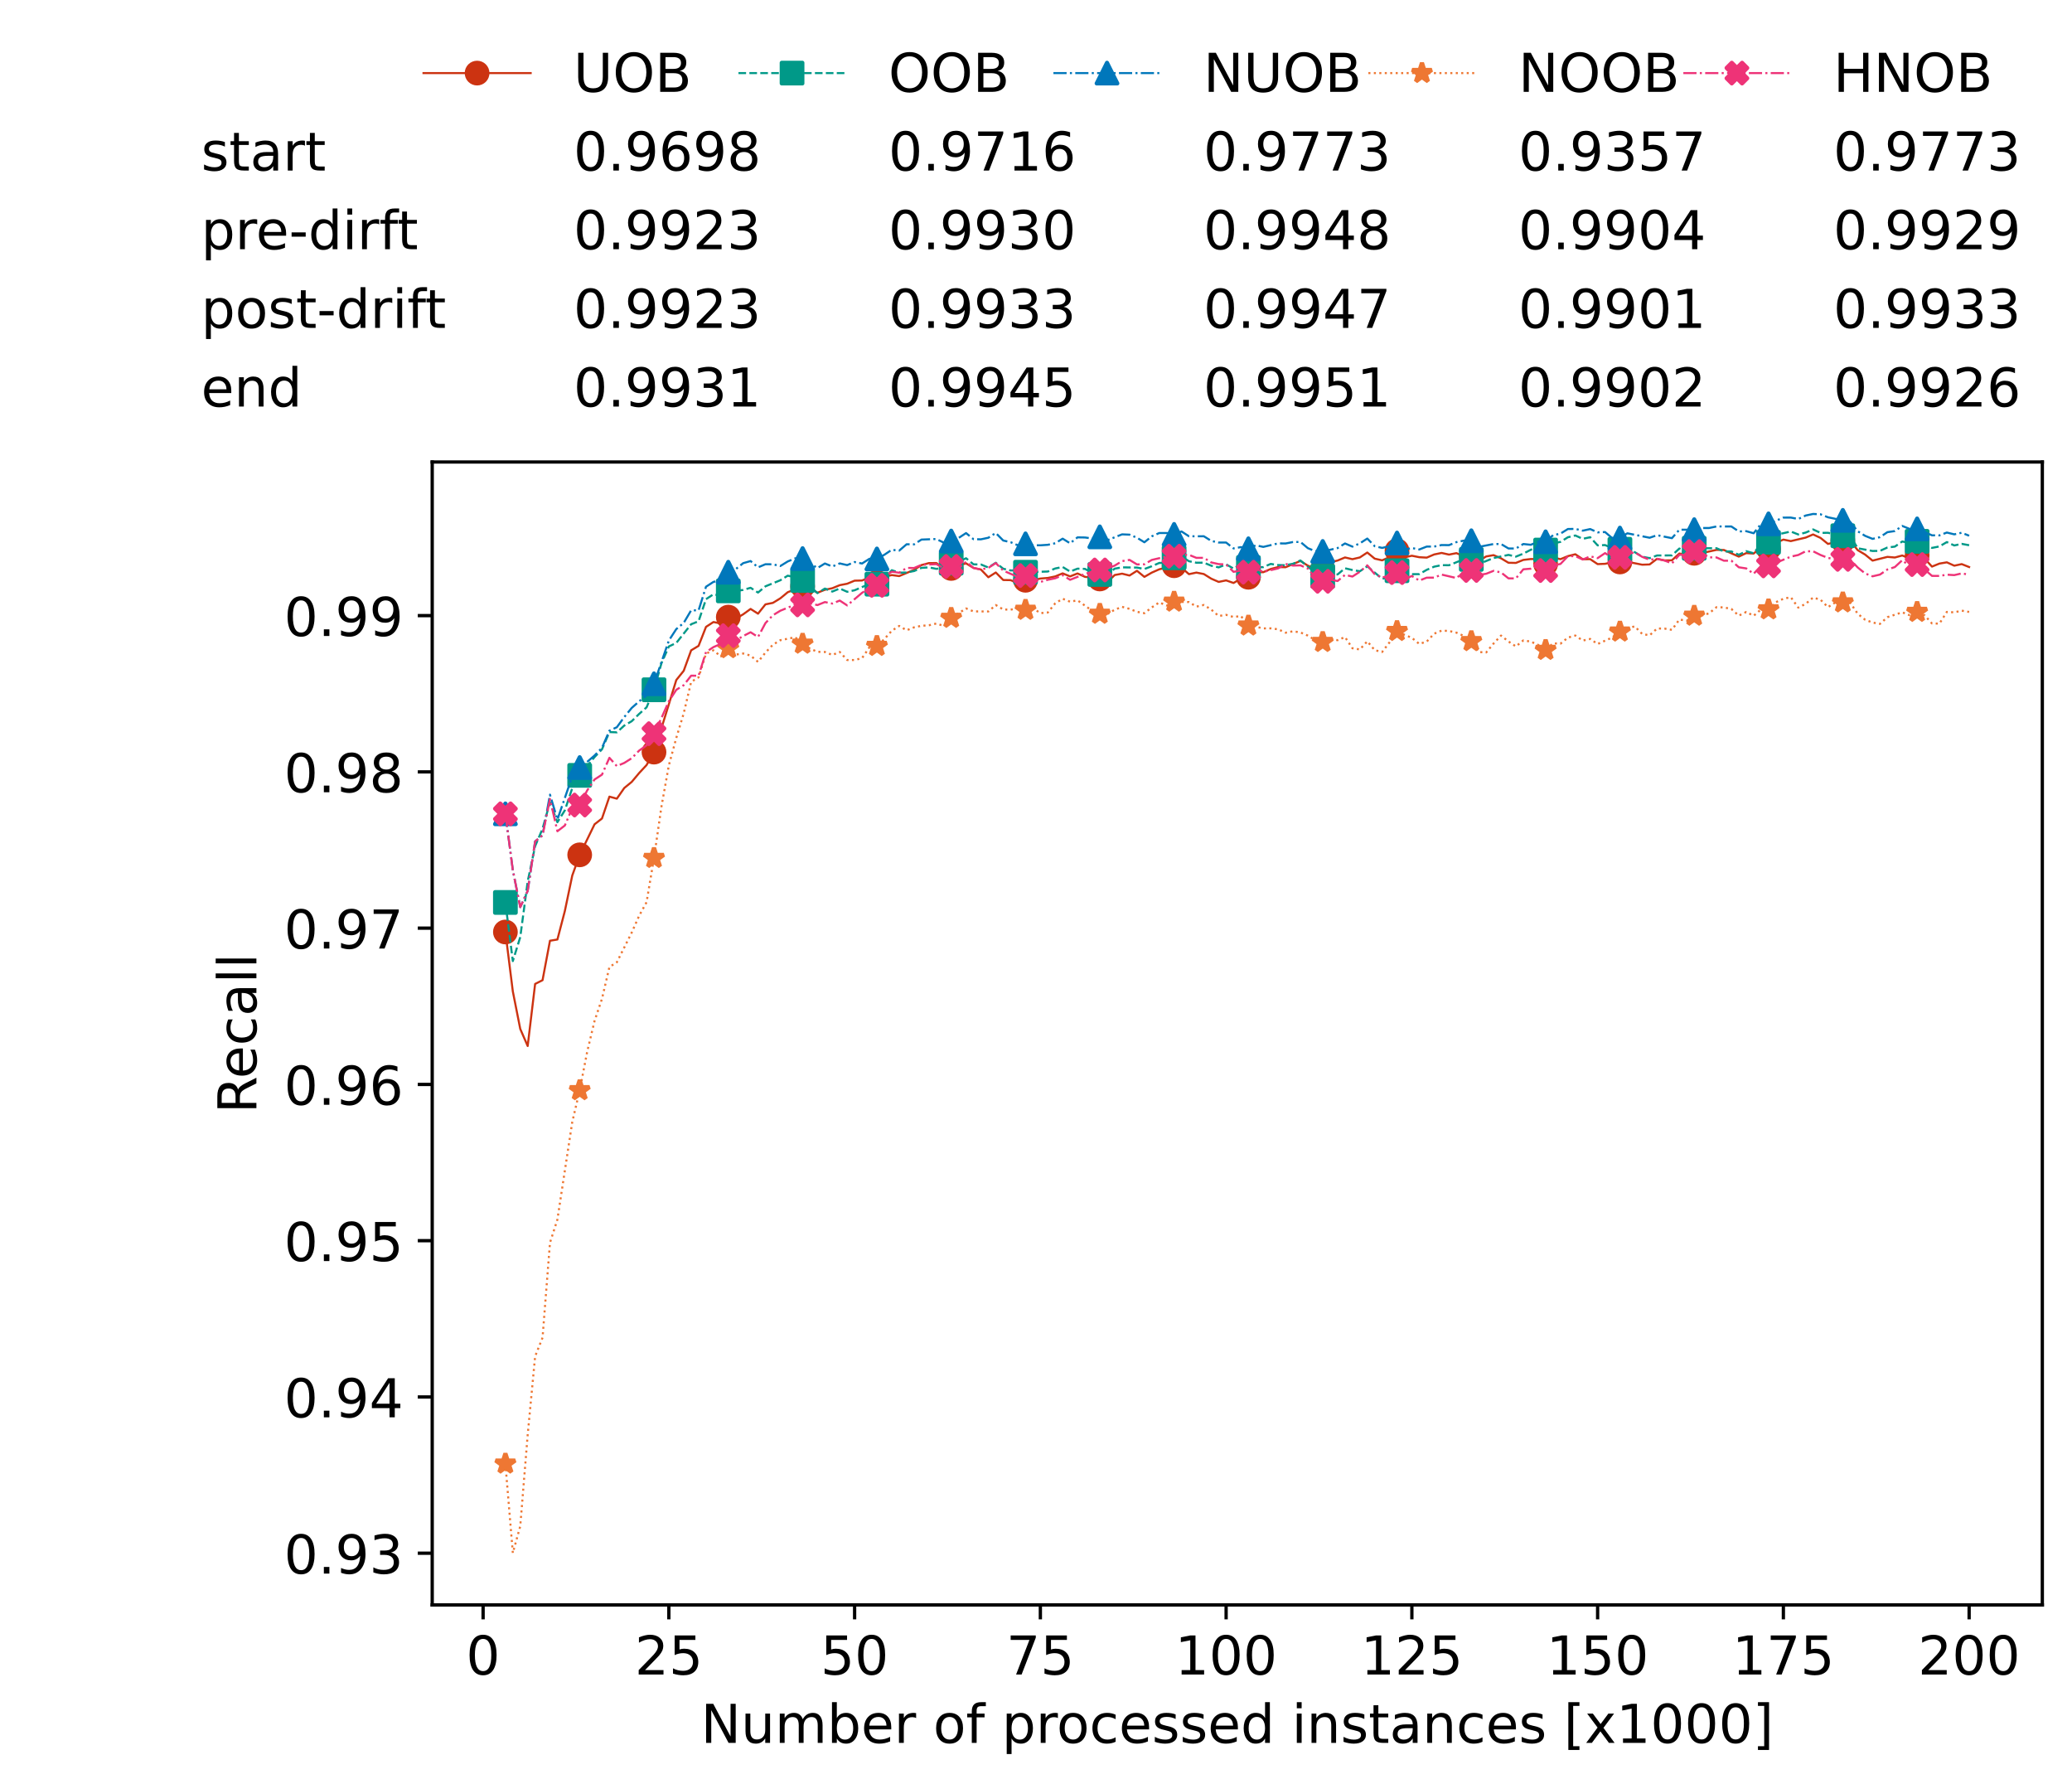 <?xml version="1.0" encoding="utf-8" standalone="no"?>
<!DOCTYPE svg PUBLIC "-//W3C//DTD SVG 1.1//EN"
  "http://www.w3.org/Graphics/SVG/1.1/DTD/svg11.dtd">
<!-- Created with matplotlib (https://matplotlib.org/) -->
<svg height="432.615pt" version="1.1" viewBox="0 0 502.65 432.615" width="502.65pt" xmlns="http://www.w3.org/2000/svg" xmlns:xlink="http://www.w3.org/1999/xlink">
 <defs>
  <style type="text/css">*{stroke-linecap:butt;stroke-linejoin:round;}</style>
 </defs>
 <g id="figure_1">
  <g id="patch_1">
   <path d="M 0 432.615 
L 502.65 432.615 
L 502.65 0 
L 0 0 
z
" style="fill:#ffffff;"/>
  </g>
  <g id="axes_1">
   <g id="patch_2">
    <path d="M 104.85 389.252 
L 495.45 389.252 
L 495.45 112.052 
L 104.85 112.052 
z
" style="fill:#ffffff;"/>
   </g>
   <g id="matplotlib.axis_1">
    <g id="xtick_1">
     <g id="line2d_1">
      <defs>
       <path d="M 0 0 
L 0 3.5 
" id="ma56063452d" style="stroke:#000000;stroke-width:0.8;"/>
      </defs>
      <g>
       <use style="stroke:#000000;stroke-width:0.8;" x="117.197" xlink:href="#ma56063452d" y="389.252"/>
      </g>
     </g>
     <g id="text_1">
      <!-- 0 -->
      <g transform="translate(113.061 406.13)scale(0.13 -0.13)">
       <defs>
        <path d="M 31.781 66.406 
Q 24.172 66.406 20.328 58.906 
Q 16.5 51.422 16.5 36.375 
Q 16.5 21.391 20.328 13.891 
Q 24.172 6.391 31.781 6.391 
Q 39.453 6.391 43.281 13.891 
Q 47.125 21.391 47.125 36.375 
Q 47.125 51.422 43.281 58.906 
Q 39.453 66.406 31.781 66.406 
z
M 31.781 74.219 
Q 44.047 74.219 50.516 64.516 
Q 56.984 54.828 56.984 36.375 
Q 56.984 17.969 50.516 8.266 
Q 44.047 -1.422 31.781 -1.422 
Q 19.531 -1.422 13.062 8.266 
Q 6.594 17.969 6.594 36.375 
Q 6.594 54.828 13.062 64.516 
Q 19.531 74.219 31.781 74.219 
z
" id="DejaVuSans-48"/>
       </defs>
       <use xlink:href="#DejaVuSans-48"/>
      </g>
     </g>
    </g>
    <g id="xtick_2">
     <g id="line2d_2">
      <g>
       <use style="stroke:#000000;stroke-width:0.8;" x="162.259" xlink:href="#ma56063452d" y="389.252"/>
      </g>
     </g>
     <g id="text_2">
      <!-- 25 -->
      <g transform="translate(153.988 406.13)scale(0.13 -0.13)">
       <defs>
        <path d="M 19.188 8.297 
L 53.609 8.297 
L 53.609 0 
L 7.328 0 
L 7.328 8.297 
Q 12.938 14.109 22.625 23.891 
Q 32.328 33.688 34.812 36.531 
Q 39.547 41.844 41.422 45.531 
Q 43.312 49.219 43.312 52.781 
Q 43.312 58.594 39.234 62.25 
Q 35.156 65.922 28.609 65.922 
Q 23.969 65.922 18.812 64.312 
Q 13.672 62.703 7.812 59.422 
L 7.812 69.391 
Q 13.766 71.781 18.938 73 
Q 24.125 74.219 28.422 74.219 
Q 39.75 74.219 46.484 68.547 
Q 53.219 62.891 53.219 53.422 
Q 53.219 48.922 51.531 44.891 
Q 49.859 40.875 45.406 35.406 
Q 44.188 33.984 37.641 27.219 
Q 31.109 20.453 19.188 8.297 
z
" id="DejaVuSans-50"/>
        <path d="M 10.797 72.906 
L 49.516 72.906 
L 49.516 64.594 
L 19.828 64.594 
L 19.828 46.734 
Q 21.969 47.469 24.109 47.828 
Q 26.266 48.188 28.422 48.188 
Q 40.625 48.188 47.75 41.5 
Q 54.891 34.812 54.891 23.391 
Q 54.891 11.625 47.562 5.094 
Q 40.234 -1.422 26.906 -1.422 
Q 22.312 -1.422 17.547 -0.641 
Q 12.797 0.141 7.719 1.703 
L 7.719 11.625 
Q 12.109 9.234 16.797 8.062 
Q 21.484 6.891 26.703 6.891 
Q 35.156 6.891 40.078 11.328 
Q 45.016 15.766 45.016 23.391 
Q 45.016 31 40.078 35.438 
Q 35.156 39.891 26.703 39.891 
Q 22.75 39.891 18.812 39.016 
Q 14.891 38.141 10.797 36.281 
z
" id="DejaVuSans-53"/>
       </defs>
       <use xlink:href="#DejaVuSans-50"/>
       <use x="63.623" xlink:href="#DejaVuSans-53"/>
      </g>
     </g>
    </g>
    <g id="xtick_3">
     <g id="line2d_3">
      <g>
       <use style="stroke:#000000;stroke-width:0.8;" x="207.322" xlink:href="#ma56063452d" y="389.252"/>
      </g>
     </g>
     <g id="text_3">
      <!-- 50 -->
      <g transform="translate(199.05 406.13)scale(0.13 -0.13)">
       <use xlink:href="#DejaVuSans-53"/>
       <use x="63.623" xlink:href="#DejaVuSans-48"/>
      </g>
     </g>
    </g>
    <g id="xtick_4">
     <g id="line2d_4">
      <g>
       <use style="stroke:#000000;stroke-width:0.8;" x="252.384" xlink:href="#ma56063452d" y="389.252"/>
      </g>
     </g>
     <g id="text_4">
      <!-- 75 -->
      <g transform="translate(244.113 406.13)scale(0.13 -0.13)">
       <defs>
        <path d="M 8.203 72.906 
L 55.078 72.906 
L 55.078 68.703 
L 28.609 0 
L 18.312 0 
L 43.219 64.594 
L 8.203 64.594 
z
" id="DejaVuSans-55"/>
       </defs>
       <use xlink:href="#DejaVuSans-55"/>
       <use x="63.623" xlink:href="#DejaVuSans-53"/>
      </g>
     </g>
    </g>
    <g id="xtick_5">
     <g id="line2d_5">
      <g>
       <use style="stroke:#000000;stroke-width:0.8;" x="297.446" xlink:href="#ma56063452d" y="389.252"/>
      </g>
     </g>
     <g id="text_5">
      <!-- 100 -->
      <g transform="translate(285.039 406.13)scale(0.13 -0.13)">
       <defs>
        <path d="M 12.406 8.297 
L 28.516 8.297 
L 28.516 63.922 
L 10.984 60.406 
L 10.984 69.391 
L 28.422 72.906 
L 38.281 72.906 
L 38.281 8.297 
L 54.391 8.297 
L 54.391 0 
L 12.406 0 
z
" id="DejaVuSans-49"/>
       </defs>
       <use xlink:href="#DejaVuSans-49"/>
       <use x="63.623" xlink:href="#DejaVuSans-48"/>
       <use x="127.246" xlink:href="#DejaVuSans-48"/>
      </g>
     </g>
    </g>
    <g id="xtick_6">
     <g id="line2d_6">
      <g>
       <use style="stroke:#000000;stroke-width:0.8;" x="342.509" xlink:href="#ma56063452d" y="389.252"/>
      </g>
     </g>
     <g id="text_6">
      <!-- 125 -->
      <g transform="translate(330.102 406.13)scale(0.13 -0.13)">
       <use xlink:href="#DejaVuSans-49"/>
       <use x="63.623" xlink:href="#DejaVuSans-50"/>
       <use x="127.246" xlink:href="#DejaVuSans-53"/>
      </g>
     </g>
    </g>
    <g id="xtick_7">
     <g id="line2d_7">
      <g>
       <use style="stroke:#000000;stroke-width:0.8;" x="387.571" xlink:href="#ma56063452d" y="389.252"/>
      </g>
     </g>
     <g id="text_7">
      <!-- 150 -->
      <g transform="translate(375.164 406.13)scale(0.13 -0.13)">
       <use xlink:href="#DejaVuSans-49"/>
       <use x="63.623" xlink:href="#DejaVuSans-53"/>
       <use x="127.246" xlink:href="#DejaVuSans-48"/>
      </g>
     </g>
    </g>
    <g id="xtick_8">
     <g id="line2d_8">
      <g>
       <use style="stroke:#000000;stroke-width:0.8;" x="432.633" xlink:href="#ma56063452d" y="389.252"/>
      </g>
     </g>
     <g id="text_8">
      <!-- 175 -->
      <g transform="translate(420.226 406.13)scale(0.13 -0.13)">
       <use xlink:href="#DejaVuSans-49"/>
       <use x="63.623" xlink:href="#DejaVuSans-55"/>
       <use x="127.246" xlink:href="#DejaVuSans-53"/>
      </g>
     </g>
    </g>
    <g id="xtick_9">
     <g id="line2d_9">
      <g>
       <use style="stroke:#000000;stroke-width:0.8;" x="477.695" xlink:href="#ma56063452d" y="389.252"/>
      </g>
     </g>
     <g id="text_9">
      <!-- 200 -->
      <g transform="translate(465.289 406.13)scale(0.13 -0.13)">
       <use xlink:href="#DejaVuSans-50"/>
       <use x="63.623" xlink:href="#DejaVuSans-48"/>
       <use x="127.246" xlink:href="#DejaVuSans-48"/>
      </g>
     </g>
    </g>
    <g id="text_10">
     <!-- Number of processed instances [x1000] -->
     <g transform="translate(170.025 422.711)scale(0.13 -0.13)">
      <defs>
       <path d="M 9.812 72.906 
L 23.094 72.906 
L 55.422 11.922 
L 55.422 72.906 
L 64.984 72.906 
L 64.984 0 
L 51.703 0 
L 19.391 60.984 
L 19.391 0 
L 9.812 0 
z
" id="DejaVuSans-78"/>
       <path d="M 8.5 21.578 
L 8.5 54.688 
L 17.484 54.688 
L 17.484 21.922 
Q 17.484 14.156 20.5 10.266 
Q 23.531 6.391 29.594 6.391 
Q 36.859 6.391 41.078 11.031 
Q 45.312 15.672 45.312 23.688 
L 45.312 54.688 
L 54.297 54.688 
L 54.297 0 
L 45.312 0 
L 45.312 8.406 
Q 42.047 3.422 37.719 1 
Q 33.406 -1.422 27.688 -1.422 
Q 18.266 -1.422 13.375 4.438 
Q 8.5 10.297 8.5 21.578 
z
M 31.109 56 
z
" id="DejaVuSans-117"/>
       <path d="M 52 44.188 
Q 55.375 50.25 60.062 53.125 
Q 64.75 56 71.094 56 
Q 79.641 56 84.281 50.016 
Q 88.922 44.047 88.922 33.016 
L 88.922 0 
L 79.891 0 
L 79.891 32.719 
Q 79.891 40.578 77.094 44.375 
Q 74.312 48.188 68.609 48.188 
Q 61.625 48.188 57.562 43.547 
Q 53.516 38.922 53.516 30.906 
L 53.516 0 
L 44.484 0 
L 44.484 32.719 
Q 44.484 40.625 41.703 44.406 
Q 38.922 48.188 33.109 48.188 
Q 26.219 48.188 22.156 43.531 
Q 18.109 38.875 18.109 30.906 
L 18.109 0 
L 9.078 0 
L 9.078 54.688 
L 18.109 54.688 
L 18.109 46.188 
Q 21.188 51.219 25.484 53.609 
Q 29.781 56 35.688 56 
Q 41.656 56 45.828 52.969 
Q 50 49.953 52 44.188 
z
" id="DejaVuSans-109"/>
       <path d="M 48.688 27.297 
Q 48.688 37.203 44.609 42.844 
Q 40.531 48.484 33.406 48.484 
Q 26.266 48.484 22.188 42.844 
Q 18.109 37.203 18.109 27.297 
Q 18.109 17.391 22.188 11.75 
Q 26.266 6.109 33.406 6.109 
Q 40.531 6.109 44.609 11.75 
Q 48.688 17.391 48.688 27.297 
z
M 18.109 46.391 
Q 20.953 51.266 25.266 53.625 
Q 29.594 56 35.594 56 
Q 45.562 56 51.781 48.094 
Q 58.016 40.188 58.016 27.297 
Q 58.016 14.406 51.781 6.484 
Q 45.562 -1.422 35.594 -1.422 
Q 29.594 -1.422 25.266 0.953 
Q 20.953 3.328 18.109 8.203 
L 18.109 0 
L 9.078 0 
L 9.078 75.984 
L 18.109 75.984 
z
" id="DejaVuSans-98"/>
       <path d="M 56.203 29.594 
L 56.203 25.203 
L 14.891 25.203 
Q 15.484 15.922 20.484 11.062 
Q 25.484 6.203 34.422 6.203 
Q 39.594 6.203 44.453 7.469 
Q 49.312 8.734 54.109 11.281 
L 54.109 2.781 
Q 49.266 0.734 44.188 -0.344 
Q 39.109 -1.422 33.891 -1.422 
Q 20.797 -1.422 13.156 6.188 
Q 5.516 13.812 5.516 26.812 
Q 5.516 40.234 12.766 48.109 
Q 20.016 56 32.328 56 
Q 43.359 56 49.781 48.891 
Q 56.203 41.797 56.203 29.594 
z
M 47.219 32.234 
Q 47.125 39.594 43.094 43.984 
Q 39.062 48.391 32.422 48.391 
Q 24.906 48.391 20.391 44.141 
Q 15.875 39.891 15.188 32.172 
z
" id="DejaVuSans-101"/>
       <path d="M 41.109 46.297 
Q 39.594 47.172 37.812 47.578 
Q 36.031 48 33.891 48 
Q 26.266 48 22.188 43.047 
Q 18.109 38.094 18.109 28.812 
L 18.109 0 
L 9.078 0 
L 9.078 54.688 
L 18.109 54.688 
L 18.109 46.188 
Q 20.953 51.172 25.484 53.578 
Q 30.031 56 36.531 56 
Q 37.453 56 38.578 55.875 
Q 39.703 55.766 41.062 55.516 
z
" id="DejaVuSans-114"/>
       <path id="DejaVuSans-32"/>
       <path d="M 30.609 48.391 
Q 23.391 48.391 19.188 42.75 
Q 14.984 37.109 14.984 27.297 
Q 14.984 17.484 19.156 11.844 
Q 23.344 6.203 30.609 6.203 
Q 37.797 6.203 41.984 11.859 
Q 46.188 17.531 46.188 27.297 
Q 46.188 37.016 41.984 42.703 
Q 37.797 48.391 30.609 48.391 
z
M 30.609 56 
Q 42.328 56 49.016 48.375 
Q 55.719 40.766 55.719 27.297 
Q 55.719 13.875 49.016 6.219 
Q 42.328 -1.422 30.609 -1.422 
Q 18.844 -1.422 12.172 6.219 
Q 5.516 13.875 5.516 27.297 
Q 5.516 40.766 12.172 48.375 
Q 18.844 56 30.609 56 
z
" id="DejaVuSans-111"/>
       <path d="M 37.109 75.984 
L 37.109 68.5 
L 28.516 68.5 
Q 23.688 68.5 21.797 66.547 
Q 19.922 64.594 19.922 59.516 
L 19.922 54.688 
L 34.719 54.688 
L 34.719 47.703 
L 19.922 47.703 
L 19.922 0 
L 10.891 0 
L 10.891 47.703 
L 2.297 47.703 
L 2.297 54.688 
L 10.891 54.688 
L 10.891 58.5 
Q 10.891 67.625 15.141 71.797 
Q 19.391 75.984 28.609 75.984 
z
" id="DejaVuSans-102"/>
       <path d="M 18.109 8.203 
L 18.109 -20.797 
L 9.078 -20.797 
L 9.078 54.688 
L 18.109 54.688 
L 18.109 46.391 
Q 20.953 51.266 25.266 53.625 
Q 29.594 56 35.594 56 
Q 45.562 56 51.781 48.094 
Q 58.016 40.188 58.016 27.297 
Q 58.016 14.406 51.781 6.484 
Q 45.562 -1.422 35.594 -1.422 
Q 29.594 -1.422 25.266 0.953 
Q 20.953 3.328 18.109 8.203 
z
M 48.688 27.297 
Q 48.688 37.203 44.609 42.844 
Q 40.531 48.484 33.406 48.484 
Q 26.266 48.484 22.188 42.844 
Q 18.109 37.203 18.109 27.297 
Q 18.109 17.391 22.188 11.75 
Q 26.266 6.109 33.406 6.109 
Q 40.531 6.109 44.609 11.75 
Q 48.688 17.391 48.688 27.297 
z
" id="DejaVuSans-112"/>
       <path d="M 48.781 52.594 
L 48.781 44.188 
Q 44.969 46.297 41.141 47.344 
Q 37.312 48.391 33.406 48.391 
Q 24.656 48.391 19.812 42.844 
Q 14.984 37.312 14.984 27.297 
Q 14.984 17.281 19.812 11.734 
Q 24.656 6.203 33.406 6.203 
Q 37.312 6.203 41.141 7.25 
Q 44.969 8.297 48.781 10.406 
L 48.781 2.094 
Q 45.016 0.344 40.984 -0.531 
Q 36.969 -1.422 32.422 -1.422 
Q 20.062 -1.422 12.781 6.344 
Q 5.516 14.109 5.516 27.297 
Q 5.516 40.672 12.859 48.328 
Q 20.219 56 33.016 56 
Q 37.156 56 41.109 55.141 
Q 45.062 54.297 48.781 52.594 
z
" id="DejaVuSans-99"/>
       <path d="M 44.281 53.078 
L 44.281 44.578 
Q 40.484 46.531 36.375 47.5 
Q 32.281 48.484 27.875 48.484 
Q 21.188 48.484 17.844 46.438 
Q 14.5 44.391 14.5 40.281 
Q 14.5 37.156 16.891 35.375 
Q 19.281 33.594 26.516 31.984 
L 29.594 31.297 
Q 39.156 29.25 43.188 25.516 
Q 47.219 21.781 47.219 15.094 
Q 47.219 7.469 41.188 3.016 
Q 35.156 -1.422 24.609 -1.422 
Q 20.219 -1.422 15.453 -0.562 
Q 10.688 0.297 5.422 2 
L 5.422 11.281 
Q 10.406 8.688 15.234 7.391 
Q 20.062 6.109 24.812 6.109 
Q 31.156 6.109 34.562 8.281 
Q 37.984 10.453 37.984 14.406 
Q 37.984 18.062 35.516 20.016 
Q 33.062 21.969 24.703 23.781 
L 21.578 24.516 
Q 13.234 26.266 9.516 29.906 
Q 5.812 33.547 5.812 39.891 
Q 5.812 47.609 11.281 51.797 
Q 16.75 56 26.812 56 
Q 31.781 56 36.172 55.266 
Q 40.578 54.547 44.281 53.078 
z
" id="DejaVuSans-115"/>
       <path d="M 45.406 46.391 
L 45.406 75.984 
L 54.391 75.984 
L 54.391 0 
L 45.406 0 
L 45.406 8.203 
Q 42.578 3.328 38.25 0.953 
Q 33.938 -1.422 27.875 -1.422 
Q 17.969 -1.422 11.734 6.484 
Q 5.516 14.406 5.516 27.297 
Q 5.516 40.188 11.734 48.094 
Q 17.969 56 27.875 56 
Q 33.938 56 38.25 53.625 
Q 42.578 51.266 45.406 46.391 
z
M 14.797 27.297 
Q 14.797 17.391 18.875 11.75 
Q 22.953 6.109 30.078 6.109 
Q 37.203 6.109 41.297 11.75 
Q 45.406 17.391 45.406 27.297 
Q 45.406 37.203 41.297 42.844 
Q 37.203 48.484 30.078 48.484 
Q 22.953 48.484 18.875 42.844 
Q 14.797 37.203 14.797 27.297 
z
" id="DejaVuSans-100"/>
       <path d="M 9.422 54.688 
L 18.406 54.688 
L 18.406 0 
L 9.422 0 
z
M 9.422 75.984 
L 18.406 75.984 
L 18.406 64.594 
L 9.422 64.594 
z
" id="DejaVuSans-105"/>
       <path d="M 54.891 33.016 
L 54.891 0 
L 45.906 0 
L 45.906 32.719 
Q 45.906 40.484 42.875 44.328 
Q 39.844 48.188 33.797 48.188 
Q 26.516 48.188 22.312 43.547 
Q 18.109 38.922 18.109 30.906 
L 18.109 0 
L 9.078 0 
L 9.078 54.688 
L 18.109 54.688 
L 18.109 46.188 
Q 21.344 51.125 25.703 53.562 
Q 30.078 56 35.797 56 
Q 45.219 56 50.047 50.172 
Q 54.891 44.344 54.891 33.016 
z
" id="DejaVuSans-110"/>
       <path d="M 18.312 70.219 
L 18.312 54.688 
L 36.812 54.688 
L 36.812 47.703 
L 18.312 47.703 
L 18.312 18.016 
Q 18.312 11.328 20.141 9.422 
Q 21.969 7.516 27.594 7.516 
L 36.812 7.516 
L 36.812 0 
L 27.594 0 
Q 17.188 0 13.234 3.875 
Q 9.281 7.766 9.281 18.016 
L 9.281 47.703 
L 2.688 47.703 
L 2.688 54.688 
L 9.281 54.688 
L 9.281 70.219 
z
" id="DejaVuSans-116"/>
       <path d="M 34.281 27.484 
Q 23.391 27.484 19.188 25 
Q 14.984 22.516 14.984 16.5 
Q 14.984 11.719 18.141 8.906 
Q 21.297 6.109 26.703 6.109 
Q 34.188 6.109 38.703 11.406 
Q 43.219 16.703 43.219 25.484 
L 43.219 27.484 
z
M 52.203 31.203 
L 52.203 0 
L 43.219 0 
L 43.219 8.297 
Q 40.141 3.328 35.547 0.953 
Q 30.953 -1.422 24.312 -1.422 
Q 15.922 -1.422 10.953 3.297 
Q 6 8.016 6 15.922 
Q 6 25.141 12.172 29.828 
Q 18.359 34.516 30.609 34.516 
L 43.219 34.516 
L 43.219 35.406 
Q 43.219 41.609 39.141 45 
Q 35.062 48.391 27.688 48.391 
Q 23 48.391 18.547 47.266 
Q 14.109 46.141 10.016 43.891 
L 10.016 52.203 
Q 14.938 54.109 19.578 55.047 
Q 24.219 56 28.609 56 
Q 40.484 56 46.344 49.844 
Q 52.203 43.703 52.203 31.203 
z
" id="DejaVuSans-97"/>
       <path d="M 8.594 75.984 
L 29.297 75.984 
L 29.297 69 
L 17.578 69 
L 17.578 -6.203 
L 29.297 -6.203 
L 29.297 -13.188 
L 8.594 -13.188 
z
" id="DejaVuSans-91"/>
       <path d="M 54.891 54.688 
L 35.109 28.078 
L 55.906 0 
L 45.312 0 
L 29.391 21.484 
L 13.484 0 
L 2.875 0 
L 24.125 28.609 
L 4.688 54.688 
L 15.281 54.688 
L 29.781 35.203 
L 44.281 54.688 
z
" id="DejaVuSans-120"/>
       <path d="M 30.422 75.984 
L 30.422 -13.188 
L 9.719 -13.188 
L 9.719 -6.203 
L 21.391 -6.203 
L 21.391 69 
L 9.719 69 
L 9.719 75.984 
z
" id="DejaVuSans-93"/>
      </defs>
      <use xlink:href="#DejaVuSans-78"/>
      <use x="74.805" xlink:href="#DejaVuSans-117"/>
      <use x="138.184" xlink:href="#DejaVuSans-109"/>
      <use x="235.596" xlink:href="#DejaVuSans-98"/>
      <use x="299.072" xlink:href="#DejaVuSans-101"/>
      <use x="360.596" xlink:href="#DejaVuSans-114"/>
      <use x="401.709" xlink:href="#DejaVuSans-32"/>
      <use x="433.496" xlink:href="#DejaVuSans-111"/>
      <use x="494.678" xlink:href="#DejaVuSans-102"/>
      <use x="529.883" xlink:href="#DejaVuSans-32"/>
      <use x="561.67" xlink:href="#DejaVuSans-112"/>
      <use x="625.146" xlink:href="#DejaVuSans-114"/>
      <use x="664.01" xlink:href="#DejaVuSans-111"/>
      <use x="725.191" xlink:href="#DejaVuSans-99"/>
      <use x="780.172" xlink:href="#DejaVuSans-101"/>
      <use x="841.695" xlink:href="#DejaVuSans-115"/>
      <use x="893.795" xlink:href="#DejaVuSans-115"/>
      <use x="945.895" xlink:href="#DejaVuSans-101"/>
      <use x="1007.418" xlink:href="#DejaVuSans-100"/>
      <use x="1070.895" xlink:href="#DejaVuSans-32"/>
      <use x="1102.682" xlink:href="#DejaVuSans-105"/>
      <use x="1130.465" xlink:href="#DejaVuSans-110"/>
      <use x="1193.844" xlink:href="#DejaVuSans-115"/>
      <use x="1245.943" xlink:href="#DejaVuSans-116"/>
      <use x="1285.152" xlink:href="#DejaVuSans-97"/>
      <use x="1346.432" xlink:href="#DejaVuSans-110"/>
      <use x="1409.811" xlink:href="#DejaVuSans-99"/>
      <use x="1464.791" xlink:href="#DejaVuSans-101"/>
      <use x="1526.314" xlink:href="#DejaVuSans-115"/>
      <use x="1578.414" xlink:href="#DejaVuSans-32"/>
      <use x="1610.201" xlink:href="#DejaVuSans-91"/>
      <use x="1649.215" xlink:href="#DejaVuSans-120"/>
      <use x="1708.395" xlink:href="#DejaVuSans-49"/>
      <use x="1772.018" xlink:href="#DejaVuSans-48"/>
      <use x="1835.641" xlink:href="#DejaVuSans-48"/>
      <use x="1899.264" xlink:href="#DejaVuSans-48"/>
      <use x="1962.887" xlink:href="#DejaVuSans-93"/>
     </g>
    </g>
   </g>
   <g id="matplotlib.axis_2">
    <g id="ytick_1">
     <g id="line2d_10">
      <defs>
       <path d="M 0 0 
L -3.5 0 
" id="m19e7e74b30" style="stroke:#000000;stroke-width:0.8;"/>
      </defs>
      <g>
       <use style="stroke:#000000;stroke-width:0.8;" x="104.85" xlink:href="#m19e7e74b30" y="376.71"/>
      </g>
     </g>
     <g id="text_11">
      <!-- 0.93 -->
      <g transform="translate(68.905 381.649)scale(0.13 -0.13)">
       <defs>
        <path d="M 10.688 12.406 
L 21 12.406 
L 21 0 
L 10.688 0 
z
" id="DejaVuSans-46"/>
        <path d="M 10.984 1.516 
L 10.984 10.5 
Q 14.703 8.734 18.5 7.812 
Q 22.312 6.891 25.984 6.891 
Q 35.75 6.891 40.891 13.453 
Q 46.047 20.016 46.781 33.406 
Q 43.953 29.203 39.594 26.953 
Q 35.25 24.703 29.984 24.703 
Q 19.047 24.703 12.672 31.312 
Q 6.297 37.938 6.297 49.422 
Q 6.297 60.641 12.938 67.422 
Q 19.578 74.219 30.609 74.219 
Q 43.266 74.219 49.922 64.516 
Q 56.594 54.828 56.594 36.375 
Q 56.594 19.141 48.406 8.859 
Q 40.234 -1.422 26.422 -1.422 
Q 22.703 -1.422 18.891 -0.688 
Q 15.094 0.047 10.984 1.516 
z
M 30.609 32.422 
Q 37.25 32.422 41.125 36.953 
Q 45.016 41.5 45.016 49.422 
Q 45.016 57.281 41.125 61.844 
Q 37.25 66.406 30.609 66.406 
Q 23.969 66.406 20.094 61.844 
Q 16.219 57.281 16.219 49.422 
Q 16.219 41.5 20.094 36.953 
Q 23.969 32.422 30.609 32.422 
z
" id="DejaVuSans-57"/>
        <path d="M 40.578 39.312 
Q 47.656 37.797 51.625 33 
Q 55.609 28.219 55.609 21.188 
Q 55.609 10.406 48.188 4.484 
Q 40.766 -1.422 27.094 -1.422 
Q 22.516 -1.422 17.656 -0.516 
Q 12.797 0.391 7.625 2.203 
L 7.625 11.719 
Q 11.719 9.328 16.594 8.109 
Q 21.484 6.891 26.812 6.891 
Q 36.078 6.891 40.938 10.547 
Q 45.797 14.203 45.797 21.188 
Q 45.797 27.641 41.281 31.266 
Q 36.766 34.906 28.719 34.906 
L 20.219 34.906 
L 20.219 43.016 
L 29.109 43.016 
Q 36.375 43.016 40.234 45.922 
Q 44.094 48.828 44.094 54.297 
Q 44.094 59.906 40.109 62.906 
Q 36.141 65.922 28.719 65.922 
Q 24.656 65.922 20.016 65.031 
Q 15.375 64.156 9.812 62.312 
L 9.812 71.094 
Q 15.438 72.656 20.344 73.438 
Q 25.25 74.219 29.594 74.219 
Q 40.828 74.219 47.359 69.109 
Q 53.906 64.016 53.906 55.328 
Q 53.906 49.266 50.438 45.094 
Q 46.969 40.922 40.578 39.312 
z
" id="DejaVuSans-51"/>
       </defs>
       <use xlink:href="#DejaVuSans-48"/>
       <use x="63.623" xlink:href="#DejaVuSans-46"/>
       <use x="95.41" xlink:href="#DejaVuSans-57"/>
       <use x="159.033" xlink:href="#DejaVuSans-51"/>
      </g>
     </g>
    </g>
    <g id="ytick_2">
     <g id="line2d_11">
      <g>
       <use style="stroke:#000000;stroke-width:0.8;" x="104.85" xlink:href="#m19e7e74b30" y="338.81"/>
      </g>
     </g>
     <g id="text_12">
      <!-- 0.94 -->
      <g transform="translate(68.905 343.749)scale(0.13 -0.13)">
       <defs>
        <path d="M 37.797 64.312 
L 12.891 25.391 
L 37.797 25.391 
z
M 35.203 72.906 
L 47.609 72.906 
L 47.609 25.391 
L 58.016 25.391 
L 58.016 17.188 
L 47.609 17.188 
L 47.609 0 
L 37.797 0 
L 37.797 17.188 
L 4.891 17.188 
L 4.891 26.703 
z
" id="DejaVuSans-52"/>
       </defs>
       <use xlink:href="#DejaVuSans-48"/>
       <use x="63.623" xlink:href="#DejaVuSans-46"/>
       <use x="95.41" xlink:href="#DejaVuSans-57"/>
       <use x="159.033" xlink:href="#DejaVuSans-52"/>
      </g>
     </g>
    </g>
    <g id="ytick_3">
     <g id="line2d_12">
      <g>
       <use style="stroke:#000000;stroke-width:0.8;" x="104.85" xlink:href="#m19e7e74b30" y="300.91"/>
      </g>
     </g>
     <g id="text_13">
      <!-- 0.95 -->
      <g transform="translate(68.905 305.849)scale(0.13 -0.13)">
       <use xlink:href="#DejaVuSans-48"/>
       <use x="63.623" xlink:href="#DejaVuSans-46"/>
       <use x="95.41" xlink:href="#DejaVuSans-57"/>
       <use x="159.033" xlink:href="#DejaVuSans-53"/>
      </g>
     </g>
    </g>
    <g id="ytick_4">
     <g id="line2d_13">
      <g>
       <use style="stroke:#000000;stroke-width:0.8;" x="104.85" xlink:href="#m19e7e74b30" y="263.01"/>
      </g>
     </g>
     <g id="text_14">
      <!-- 0.96 -->
      <g transform="translate(68.905 267.948)scale(0.13 -0.13)">
       <defs>
        <path d="M 33.016 40.375 
Q 26.375 40.375 22.484 35.828 
Q 18.609 31.297 18.609 23.391 
Q 18.609 15.531 22.484 10.953 
Q 26.375 6.391 33.016 6.391 
Q 39.656 6.391 43.531 10.953 
Q 47.406 15.531 47.406 23.391 
Q 47.406 31.297 43.531 35.828 
Q 39.656 40.375 33.016 40.375 
z
M 52.594 71.297 
L 52.594 62.312 
Q 48.875 64.062 45.094 64.984 
Q 41.312 65.922 37.594 65.922 
Q 27.828 65.922 22.672 59.328 
Q 17.531 52.734 16.797 39.406 
Q 19.672 43.656 24.016 45.922 
Q 28.375 48.188 33.594 48.188 
Q 44.578 48.188 50.953 41.516 
Q 57.328 34.859 57.328 23.391 
Q 57.328 12.156 50.688 5.359 
Q 44.047 -1.422 33.016 -1.422 
Q 20.359 -1.422 13.672 8.266 
Q 6.984 17.969 6.984 36.375 
Q 6.984 53.656 15.188 63.938 
Q 23.391 74.219 37.203 74.219 
Q 40.922 74.219 44.703 73.484 
Q 48.484 72.75 52.594 71.297 
z
" id="DejaVuSans-54"/>
       </defs>
       <use xlink:href="#DejaVuSans-48"/>
       <use x="63.623" xlink:href="#DejaVuSans-46"/>
       <use x="95.41" xlink:href="#DejaVuSans-57"/>
       <use x="159.033" xlink:href="#DejaVuSans-54"/>
      </g>
     </g>
    </g>
    <g id="ytick_5">
     <g id="line2d_14">
      <g>
       <use style="stroke:#000000;stroke-width:0.8;" x="104.85" xlink:href="#m19e7e74b30" y="225.109"/>
      </g>
     </g>
     <g id="text_15">
      <!-- 0.97 -->
      <g transform="translate(68.905 230.048)scale(0.13 -0.13)">
       <use xlink:href="#DejaVuSans-48"/>
       <use x="63.623" xlink:href="#DejaVuSans-46"/>
       <use x="95.41" xlink:href="#DejaVuSans-57"/>
       <use x="159.033" xlink:href="#DejaVuSans-55"/>
      </g>
     </g>
    </g>
    <g id="ytick_6">
     <g id="line2d_15">
      <g>
       <use style="stroke:#000000;stroke-width:0.8;" x="104.85" xlink:href="#m19e7e74b30" y="187.209"/>
      </g>
     </g>
     <g id="text_16">
      <!-- 0.98 -->
      <g transform="translate(68.905 192.148)scale(0.13 -0.13)">
       <defs>
        <path d="M 31.781 34.625 
Q 24.75 34.625 20.719 30.859 
Q 16.703 27.094 16.703 20.516 
Q 16.703 13.922 20.719 10.156 
Q 24.75 6.391 31.781 6.391 
Q 38.812 6.391 42.859 10.172 
Q 46.922 13.969 46.922 20.516 
Q 46.922 27.094 42.891 30.859 
Q 38.875 34.625 31.781 34.625 
z
M 21.922 38.812 
Q 15.578 40.375 12.031 44.719 
Q 8.5 49.078 8.5 55.328 
Q 8.5 64.062 14.719 69.141 
Q 20.953 74.219 31.781 74.219 
Q 42.672 74.219 48.875 69.141 
Q 55.078 64.062 55.078 55.328 
Q 55.078 49.078 51.531 44.719 
Q 48 40.375 41.703 38.812 
Q 48.828 37.156 52.797 32.312 
Q 56.781 27.484 56.781 20.516 
Q 56.781 9.906 50.312 4.234 
Q 43.844 -1.422 31.781 -1.422 
Q 19.734 -1.422 13.25 4.234 
Q 6.781 9.906 6.781 20.516 
Q 6.781 27.484 10.781 32.312 
Q 14.797 37.156 21.922 38.812 
z
M 18.312 54.391 
Q 18.312 48.734 21.844 45.562 
Q 25.391 42.391 31.781 42.391 
Q 38.141 42.391 41.719 45.562 
Q 45.312 48.734 45.312 54.391 
Q 45.312 60.062 41.719 63.234 
Q 38.141 66.406 31.781 66.406 
Q 25.391 66.406 21.844 63.234 
Q 18.312 60.062 18.312 54.391 
z
" id="DejaVuSans-56"/>
       </defs>
       <use xlink:href="#DejaVuSans-48"/>
       <use x="63.623" xlink:href="#DejaVuSans-46"/>
       <use x="95.41" xlink:href="#DejaVuSans-57"/>
       <use x="159.033" xlink:href="#DejaVuSans-56"/>
      </g>
     </g>
    </g>
    <g id="ytick_7">
     <g id="line2d_16">
      <g>
       <use style="stroke:#000000;stroke-width:0.8;" x="104.85" xlink:href="#m19e7e74b30" y="149.309"/>
      </g>
     </g>
     <g id="text_17">
      <!-- 0.99 -->
      <g transform="translate(68.905 154.248)scale(0.13 -0.13)">
       <use xlink:href="#DejaVuSans-48"/>
       <use x="63.623" xlink:href="#DejaVuSans-46"/>
       <use x="95.41" xlink:href="#DejaVuSans-57"/>
       <use x="159.033" xlink:href="#DejaVuSans-57"/>
      </g>
     </g>
    </g>
    <g id="text_18">
     <!-- Recall -->
     <g transform="translate(62.201 270.044)rotate(-90)scale(0.13 -0.13)">
      <defs>
       <path d="M 44.391 34.188 
Q 47.562 33.109 50.562 29.594 
Q 53.562 26.078 56.594 19.922 
L 66.609 0 
L 56 0 
L 46.688 18.703 
Q 43.062 26.031 39.672 28.422 
Q 36.281 30.812 30.422 30.812 
L 19.672 30.812 
L 19.672 0 
L 9.812 0 
L 9.812 72.906 
L 32.078 72.906 
Q 44.578 72.906 50.734 67.672 
Q 56.891 62.453 56.891 51.906 
Q 56.891 45.016 53.688 40.469 
Q 50.484 35.938 44.391 34.188 
z
M 19.672 64.797 
L 19.672 38.922 
L 32.078 38.922 
Q 39.203 38.922 42.844 42.219 
Q 46.484 45.516 46.484 51.906 
Q 46.484 58.297 42.844 61.547 
Q 39.203 64.797 32.078 64.797 
z
" id="DejaVuSans-82"/>
       <path d="M 9.422 75.984 
L 18.406 75.984 
L 18.406 0 
L 9.422 0 
z
" id="DejaVuSans-108"/>
      </defs>
      <use xlink:href="#DejaVuSans-82"/>
      <use x="64.982" xlink:href="#DejaVuSans-101"/>
      <use x="126.506" xlink:href="#DejaVuSans-99"/>
      <use x="181.486" xlink:href="#DejaVuSans-97"/>
      <use x="242.766" xlink:href="#DejaVuSans-108"/>
      <use x="270.549" xlink:href="#DejaVuSans-108"/>
     </g>
    </g>
   </g>
   <g id="line2d_17"/>
   <g id="line2d_18"/>
   <g id="line2d_19"/>
   <g id="line2d_20"/>
   <g id="line2d_21"/>
   <g id="line2d_22">
    <path clip-path="url(#p8501857aee)" d="M 122.605 226.041 
L 124.407 240.448 
L 126.21 249.557 
L 128.012 253.694 
L 129.815 238.64 
L 131.617 237.729 
L 133.419 228.16 
L 135.222 227.864 
L 137.024 220.965 
L 138.827 212.344 
L 140.629 207.328 
L 144.234 199.921 
L 146.037 198.511 
L 147.839 193.211 
L 149.642 193.705 
L 151.444 191.116 
L 153.247 189.641 
L 155.049 187.491 
L 156.852 185.552 
L 158.654 182.411 
L 162.259 170.801 
L 164.062 164.931 
L 165.864 162.689 
L 167.667 157.728 
L 169.469 156.642 
L 171.272 152.039 
L 173.074 150.862 
L 174.877 151.226 
L 176.679 149.672 
L 178.482 150.061 
L 180.284 148.992 
L 182.087 147.687 
L 183.889 148.838 
L 185.692 146.578 
L 187.494 146.217 
L 189.297 145.119 
L 191.099 143.634 
L 194.704 142.207 
L 196.507 142.609 
L 198.309 143.765 
L 200.112 143.039 
L 201.914 142.664 
L 203.717 141.92 
L 205.519 141.575 
L 207.322 140.83 
L 209.124 140.793 
L 210.927 140.043 
L 212.729 141.251 
L 214.532 139.9 
L 216.334 139.474 
L 218.137 139.719 
L 221.742 138.212 
L 223.544 137.051 
L 225.347 136.57 
L 227.149 136.556 
L 228.952 137.875 
L 230.754 137.864 
L 232.557 137.127 
L 234.359 136.636 
L 236.162 137.744 
L 237.964 138.132 
L 239.767 140.004 
L 241.569 138.848 
L 243.372 140.671 
L 245.174 140.705 
L 246.976 141.467 
L 248.779 140.735 
L 250.581 140.704 
L 252.384 140.318 
L 254.186 140.173 
L 255.989 139.803 
L 257.791 139.058 
L 259.594 139.794 
L 261.396 139.083 
L 263.199 139.907 
L 265.001 140.083 
L 266.804 140.42 
L 268.606 141.249 
L 270.409 139.464 
L 272.211 139.135 
L 274.014 139.583 
L 275.816 138.435 
L 277.619 139.914 
L 279.421 138.875 
L 281.224 138.076 
L 284.829 137.211 
L 286.631 137.698 
L 288.434 139.252 
L 290.236 138.872 
L 292.039 139.225 
L 293.841 140.349 
L 295.644 141.131 
L 297.446 140.763 
L 299.249 141.391 
L 301.051 140.332 
L 302.854 140.004 
L 304.656 138.758 
L 306.459 138.774 
L 308.261 137.999 
L 310.064 137.536 
L 311.866 137.574 
L 315.471 136.051 
L 317.274 137.192 
L 319.076 137.921 
L 320.879 137.975 
L 322.681 136.366 
L 324.484 135.951 
L 326.286 135.201 
L 328.089 135.622 
L 329.891 135.196 
L 331.694 134.005 
L 333.496 135.491 
L 335.299 135.903 
L 337.101 135.109 
L 338.904 133.571 
L 340.706 135.176 
L 342.509 134.786 
L 344.311 135.143 
L 346.114 135.241 
L 347.916 134.476 
L 349.719 134.107 
L 351.521 134.508 
L 353.324 134.153 
L 355.126 134.937 
L 356.928 134.966 
L 358.731 136.081 
L 360.533 134.957 
L 362.336 134.643 
L 364.138 135.413 
L 365.941 136.487 
L 367.743 136.527 
L 369.546 135.799 
L 371.348 135.585 
L 373.151 135.605 
L 374.953 136.798 
L 376.756 135.201 
L 378.558 135.619 
L 380.361 134.876 
L 382.163 134.425 
L 383.966 135.63 
L 385.768 135.614 
L 387.571 136.817 
L 389.373 136.744 
L 391.176 136.368 
L 394.781 136.248 
L 398.386 136.96 
L 400.188 136.896 
L 401.991 135.527 
L 403.793 135.918 
L 405.596 135.888 
L 407.398 134.246 
L 409.201 134.576 
L 411.003 134.189 
L 412.806 134.152 
L 416.411 133.366 
L 418.213 133.393 
L 421.818 135.001 
L 423.621 134.147 
L 425.423 134.261 
L 427.226 132.721 
L 429.028 133.114 
L 430.831 131.659 
L 432.633 130.868 
L 434.436 131.236 
L 438.041 130.387 
L 439.843 129.622 
L 441.646 130.46 
L 443.448 131.915 
L 447.053 131.138 
L 448.856 131.17 
L 450.658 133.425 
L 452.461 134.507 
L 454.263 135.969 
L 457.868 135.063 
L 459.671 135.215 
L 461.473 134.724 
L 463.276 135.445 
L 465.078 134.677 
L 466.881 135.457 
L 468.683 137.418 
L 470.485 136.689 
L 472.288 136.384 
L 474.09 137.199 
L 475.893 136.814 
L 477.695 137.526 
L 477.695 137.526 
" style="fill:none;stroke:#cc3311;stroke-linecap:square;stroke-width:0.5;"/>
    <defs>
     <path d="M 0 2.5 
C 0.663 2.5 1.299 2.237 1.768 1.768 
C 2.237 1.299 2.5 0.663 2.5 0 
C 2.5 -0.663 2.237 -1.299 1.768 -1.768 
C 1.299 -2.237 0.663 -2.5 0 -2.5 
C -0.663 -2.5 -1.299 -2.237 -1.768 -1.768 
C -2.237 -1.299 -2.5 -0.663 -2.5 0 
C -2.5 0.663 -2.237 1.299 -1.768 1.768 
C -1.299 2.237 -0.663 2.5 0 2.5 
z
" id="m37d89fcce7" style="stroke:#cc3311;"/>
    </defs>
    <g clip-path="url(#p8501857aee)">
     <use style="fill:#cc3311;stroke:#cc3311;" x="122.605" xlink:href="#m37d89fcce7" y="226.041"/>
     <use style="fill:#cc3311;stroke:#cc3311;" x="140.629" xlink:href="#m37d89fcce7" y="207.328"/>
     <use style="fill:#cc3311;stroke:#cc3311;" x="158.654" xlink:href="#m37d89fcce7" y="182.411"/>
     <use style="fill:#cc3311;stroke:#cc3311;" x="176.679" xlink:href="#m37d89fcce7" y="149.672"/>
     <use style="fill:#cc3311;stroke:#cc3311;" x="194.704" xlink:href="#m37d89fcce7" y="142.207"/>
     <use style="fill:#cc3311;stroke:#cc3311;" x="212.729" xlink:href="#m37d89fcce7" y="141.251"/>
     <use style="fill:#cc3311;stroke:#cc3311;" x="230.754" xlink:href="#m37d89fcce7" y="137.864"/>
     <use style="fill:#cc3311;stroke:#cc3311;" x="248.779" xlink:href="#m37d89fcce7" y="140.735"/>
     <use style="fill:#cc3311;stroke:#cc3311;" x="266.804" xlink:href="#m37d89fcce7" y="140.42"/>
     <use style="fill:#cc3311;stroke:#cc3311;" x="284.829" xlink:href="#m37d89fcce7" y="137.211"/>
     <use style="fill:#cc3311;stroke:#cc3311;" x="302.854" xlink:href="#m37d89fcce7" y="140.004"/>
     <use style="fill:#cc3311;stroke:#cc3311;" x="320.879" xlink:href="#m37d89fcce7" y="137.975"/>
     <use style="fill:#cc3311;stroke:#cc3311;" x="338.904" xlink:href="#m37d89fcce7" y="133.571"/>
     <use style="fill:#cc3311;stroke:#cc3311;" x="356.928" xlink:href="#m37d89fcce7" y="134.966"/>
     <use style="fill:#cc3311;stroke:#cc3311;" x="374.953" xlink:href="#m37d89fcce7" y="136.798"/>
     <use style="fill:#cc3311;stroke:#cc3311;" x="392.978" xlink:href="#m37d89fcce7" y="136.294"/>
     <use style="fill:#cc3311;stroke:#cc3311;" x="411.003" xlink:href="#m37d89fcce7" y="134.189"/>
     <use style="fill:#cc3311;stroke:#cc3311;" x="429.028" xlink:href="#m37d89fcce7" y="133.114"/>
     <use style="fill:#cc3311;stroke:#cc3311;" x="447.053" xlink:href="#m37d89fcce7" y="131.138"/>
     <use style="fill:#cc3311;stroke:#cc3311;" x="465.078" xlink:href="#m37d89fcce7" y="134.677"/>
    </g>
   </g>
   <g id="line2d_23"/>
   <g id="line2d_24"/>
   <g id="line2d_25"/>
   <g id="line2d_26"/>
   <g id="line2d_27">
    <path clip-path="url(#p8501857aee)" d="M 122.605 218.876 
L 124.407 233.091 
L 126.21 227.278 
L 128.012 213.781 
L 129.815 205.22 
L 131.617 201 
L 133.419 194.559 
L 135.222 199.417 
L 137.024 196.542 
L 138.827 191.141 
L 140.629 188.052 
L 144.234 183.611 
L 146.037 181.729 
L 147.839 177.547 
L 149.642 177.618 
L 151.444 175.976 
L 153.247 174.92 
L 155.049 173.151 
L 156.852 171.556 
L 158.654 167.293 
L 160.457 160.875 
L 162.259 156.788 
L 164.062 155.932 
L 167.667 151.396 
L 169.469 150.675 
L 171.272 145.319 
L 173.074 144.138 
L 174.877 144.496 
L 176.679 143.31 
L 178.482 143.338 
L 180.284 143.075 
L 182.087 142.56 
L 183.889 143.712 
L 185.692 142.202 
L 189.297 140.734 
L 191.099 139.623 
L 192.902 139.982 
L 194.704 140.79 
L 198.309 143.847 
L 200.112 142.748 
L 201.914 143.476 
L 203.717 142.732 
L 205.519 143.53 
L 207.322 143.158 
L 210.927 141.618 
L 212.729 141.681 
L 214.532 140.307 
L 216.334 138.291 
L 218.137 138.892 
L 219.939 138.85 
L 221.742 138.5 
L 223.544 137.727 
L 225.347 137.606 
L 227.149 137.963 
L 228.952 137.732 
L 230.754 136.577 
L 232.557 136.23 
L 234.359 135.392 
L 236.162 136.875 
L 237.964 136.904 
L 239.767 137.647 
L 241.569 136.483 
L 243.372 137.939 
L 245.174 138.349 
L 246.976 138.335 
L 248.779 138.782 
L 254.186 138.615 
L 255.989 137.874 
L 257.791 137.51 
L 259.594 138.621 
L 261.396 137.919 
L 263.199 137.974 
L 265.001 138.96 
L 266.804 139.319 
L 268.606 139.358 
L 270.409 137.921 
L 272.211 137.601 
L 275.816 137.656 
L 277.619 138.005 
L 279.421 137.331 
L 281.224 136.533 
L 283.026 136.526 
L 284.829 135.282 
L 286.631 134.949 
L 288.434 136.119 
L 290.236 136.481 
L 292.039 136.46 
L 293.841 137.204 
L 295.644 137.61 
L 297.446 136.874 
L 299.249 137.9 
L 301.051 136.841 
L 302.854 137.634 
L 306.459 137.549 
L 308.261 136.773 
L 310.064 137.047 
L 311.866 137.085 
L 313.669 136.731 
L 315.471 135.933 
L 319.076 138.932 
L 320.879 139.75 
L 322.681 139.338 
L 324.484 139.319 
L 326.286 137.827 
L 328.089 138.248 
L 329.891 138.551 
L 331.694 137.36 
L 335.299 140.374 
L 337.101 139.958 
L 338.904 138.42 
L 340.706 139.272 
L 344.311 139.243 
L 346.114 138.202 
L 347.916 137.437 
L 349.719 137.068 
L 351.521 137.09 
L 355.126 135.63 
L 356.928 135.673 
L 358.731 136.788 
L 362.336 135.34 
L 365.941 134.58 
L 367.743 135 
L 369.546 134.272 
L 371.348 133.345 
L 373.151 132.602 
L 374.953 133.403 
L 376.756 131.805 
L 378.558 131.424 
L 380.361 130.302 
L 382.163 129.876 
L 383.966 130.684 
L 385.768 130.294 
L 387.571 132.269 
L 389.373 132.196 
L 391.176 132.962 
L 394.781 133.542 
L 396.583 133.922 
L 398.386 135.022 
L 400.188 135.367 
L 401.991 134.722 
L 405.596 134.703 
L 407.398 133.035 
L 409.201 133.752 
L 411.003 132.969 
L 416.411 132.959 
L 418.213 133.752 
L 420.016 133.742 
L 421.818 134.555 
L 423.621 133.678 
L 425.423 134.184 
L 427.226 131.889 
L 429.028 131.536 
L 430.831 129.717 
L 434.436 128.911 
L 436.238 129.621 
L 438.041 129.168 
L 439.843 128.403 
L 441.646 129.242 
L 443.448 129.219 
L 447.053 129.94 
L 448.856 129.972 
L 450.658 132.968 
L 454.263 133.631 
L 456.066 133.603 
L 457.868 132.788 
L 459.671 132.571 
L 461.473 131.33 
L 463.276 131.69 
L 465.078 131.293 
L 468.683 132.886 
L 470.485 132.529 
L 472.288 131.475 
L 474.09 132.291 
L 475.893 131.905 
L 477.695 132.237 
L 477.695 132.237 
" style="fill:none;stroke:#009988;stroke-dasharray:1.85,0.8;stroke-dashoffset:0;stroke-width:0.5;"/>
    <defs>
     <path d="M -2.5 2.5 
L 2.5 2.5 
L 2.5 -2.5 
L -2.5 -2.5 
z
" id="m4f87c49b82" style="stroke:#009988;stroke-linejoin:miter;"/>
    </defs>
    <g clip-path="url(#p8501857aee)">
     <use style="fill:#009988;stroke:#009988;stroke-linejoin:miter;" x="122.605" xlink:href="#m4f87c49b82" y="218.876"/>
     <use style="fill:#009988;stroke:#009988;stroke-linejoin:miter;" x="140.629" xlink:href="#m4f87c49b82" y="188.052"/>
     <use style="fill:#009988;stroke:#009988;stroke-linejoin:miter;" x="158.654" xlink:href="#m4f87c49b82" y="167.293"/>
     <use style="fill:#009988;stroke:#009988;stroke-linejoin:miter;" x="176.679" xlink:href="#m4f87c49b82" y="143.31"/>
     <use style="fill:#009988;stroke:#009988;stroke-linejoin:miter;" x="194.704" xlink:href="#m4f87c49b82" y="140.79"/>
     <use style="fill:#009988;stroke:#009988;stroke-linejoin:miter;" x="212.729" xlink:href="#m4f87c49b82" y="141.681"/>
     <use style="fill:#009988;stroke:#009988;stroke-linejoin:miter;" x="230.754" xlink:href="#m4f87c49b82" y="136.577"/>
     <use style="fill:#009988;stroke:#009988;stroke-linejoin:miter;" x="248.779" xlink:href="#m4f87c49b82" y="138.782"/>
     <use style="fill:#009988;stroke:#009988;stroke-linejoin:miter;" x="266.804" xlink:href="#m4f87c49b82" y="139.319"/>
     <use style="fill:#009988;stroke:#009988;stroke-linejoin:miter;" x="284.829" xlink:href="#m4f87c49b82" y="135.282"/>
     <use style="fill:#009988;stroke:#009988;stroke-linejoin:miter;" x="302.854" xlink:href="#m4f87c49b82" y="137.634"/>
     <use style="fill:#009988;stroke:#009988;stroke-linejoin:miter;" x="320.879" xlink:href="#m4f87c49b82" y="139.75"/>
     <use style="fill:#009988;stroke:#009988;stroke-linejoin:miter;" x="338.904" xlink:href="#m4f87c49b82" y="138.42"/>
     <use style="fill:#009988;stroke:#009988;stroke-linejoin:miter;" x="356.928" xlink:href="#m4f87c49b82" y="135.673"/>
     <use style="fill:#009988;stroke:#009988;stroke-linejoin:miter;" x="374.953" xlink:href="#m4f87c49b82" y="133.403"/>
     <use style="fill:#009988;stroke:#009988;stroke-linejoin:miter;" x="392.978" xlink:href="#m4f87c49b82" y="133.224"/>
     <use style="fill:#009988;stroke:#009988;stroke-linejoin:miter;" x="411.003" xlink:href="#m4f87c49b82" y="132.969"/>
     <use style="fill:#009988;stroke:#009988;stroke-linejoin:miter;" x="429.028" xlink:href="#m4f87c49b82" y="131.536"/>
     <use style="fill:#009988;stroke:#009988;stroke-linejoin:miter;" x="447.053" xlink:href="#m4f87c49b82" y="129.94"/>
     <use style="fill:#009988;stroke:#009988;stroke-linejoin:miter;" x="465.078" xlink:href="#m4f87c49b82" y="131.293"/>
    </g>
   </g>
   <g id="line2d_28"/>
   <g id="line2d_29"/>
   <g id="line2d_30"/>
   <g id="line2d_31"/>
   <g id="line2d_32">
    <path clip-path="url(#p8501857aee)" d="M 122.605 197.383 
L 124.407 211.02 
L 126.21 220.01 
L 128.012 216.064 
L 129.815 204.068 
L 131.617 202.578 
L 133.419 192.732 
L 135.222 198.772 
L 138.827 188.295 
L 140.629 186.158 
L 142.432 184.788 
L 144.234 183.233 
L 146.037 181.378 
L 147.839 177.22 
L 149.642 176.377 
L 151.444 173.906 
L 153.247 171.7 
L 155.049 170.101 
L 156.852 168.658 
L 158.654 165.84 
L 162.259 155.35 
L 164.062 152.575 
L 165.864 151.08 
L 167.667 148.022 
L 169.469 148.037 
L 171.272 142.3 
L 173.074 141.129 
L 174.877 140.721 
L 176.679 138.786 
L 178.482 138.037 
L 180.284 136.588 
L 182.087 136.073 
L 183.889 137.608 
L 185.692 136.846 
L 187.494 136.862 
L 189.297 137.282 
L 191.099 136.172 
L 192.902 135.42 
L 194.704 135.474 
L 198.309 137.771 
L 200.112 136.666 
L 201.914 137.393 
L 203.717 136.649 
L 205.519 137.056 
L 207.322 136.311 
L 209.124 136.669 
L 210.927 135.52 
L 212.729 135.562 
L 214.532 134.55 
L 216.334 133.34 
L 218.137 133.545 
L 219.939 132.003 
L 221.742 132.029 
L 223.544 130.864 
L 227.149 130.729 
L 228.952 131.608 
L 230.754 131.218 
L 232.557 130.472 
L 234.359 129.288 
L 236.162 130.775 
L 237.964 130.804 
L 239.767 130.42 
L 241.569 129.264 
L 243.372 131.093 
L 245.174 131.503 
L 246.976 132.275 
L 248.779 131.901 
L 250.581 132.255 
L 252.384 132.255 
L 254.186 132.134 
L 255.989 131.762 
L 257.791 130.642 
L 259.594 131.77 
L 261.396 130.331 
L 263.199 130.359 
L 265.001 130.6 
L 266.804 130.204 
L 268.606 131.023 
L 272.211 129.6 
L 274.014 129.674 
L 275.816 130.413 
L 277.619 131.52 
L 279.421 130.076 
L 281.224 129.278 
L 283.026 129.273 
L 284.829 129.607 
L 286.631 128.898 
L 288.434 130.068 
L 292.039 130.06 
L 293.841 131.185 
L 295.644 131.585 
L 297.446 131.585 
L 299.249 133.009 
L 301.051 132.694 
L 302.854 133.095 
L 304.656 132.25 
L 306.459 132.643 
L 310.064 131.789 
L 311.866 131.815 
L 313.669 131.461 
L 315.471 131.433 
L 317.274 132.95 
L 319.076 133.687 
L 320.879 133.741 
L 324.484 132.927 
L 326.286 131.808 
L 328.089 132.574 
L 329.891 131.784 
L 331.694 130.615 
L 333.496 132.473 
L 335.299 132.884 
L 337.101 132.468 
L 338.904 131.695 
L 340.706 133.301 
L 342.509 132.91 
L 344.311 133.267 
L 346.114 132.563 
L 347.916 132.56 
L 349.719 132.191 
L 351.521 132.213 
L 353.324 131.482 
L 355.126 131.119 
L 356.928 131.149 
L 358.731 132.639 
L 362.336 131.942 
L 364.138 131.943 
L 365.941 133.02 
L 367.743 133.04 
L 369.546 131.94 
L 371.348 132.131 
L 373.151 131.387 
L 374.953 131.403 
L 376.756 129.806 
L 378.558 129.424 
L 380.361 128.302 
L 382.163 128.277 
L 383.966 128.706 
L 385.768 128.315 
L 387.571 129.113 
L 389.373 129.04 
L 391.176 130.568 
L 392.978 130.494 
L 394.781 129.345 
L 400.188 130.423 
L 401.991 129.803 
L 405.596 130.524 
L 407.398 128.478 
L 411.003 128.461 
L 412.806 128.062 
L 414.608 128.062 
L 416.411 127.683 
L 420.016 127.686 
L 421.818 128.895 
L 423.621 128.826 
L 425.423 129.332 
L 427.226 127.036 
L 429.028 127.05 
L 432.633 125.531 
L 434.436 125.528 
L 436.238 125.873 
L 438.041 125.033 
L 439.843 124.652 
L 441.646 124.735 
L 443.448 125.457 
L 447.053 126.204 
L 448.856 126.598 
L 450.658 128.845 
L 452.461 129.96 
L 454.263 130.691 
L 456.066 130.279 
L 457.868 129.069 
L 459.671 128.801 
L 461.473 127.56 
L 463.276 128.288 
L 465.078 128.27 
L 468.683 129.834 
L 470.485 129.849 
L 472.288 129.16 
L 474.09 129.595 
L 475.893 129.209 
L 477.695 129.933 
L 477.695 129.933 
" style="fill:none;stroke:#0077bb;stroke-dasharray:3.2,0.8,0.5,0.8;stroke-dashoffset:0;stroke-width:0.5;"/>
    <defs>
     <path d="M 0 -2.5 
L -2.5 2.5 
L 2.5 2.5 
z
" id="mca3f49518c" style="stroke:#0077bb;stroke-linejoin:miter;"/>
    </defs>
    <g clip-path="url(#p8501857aee)">
     <use style="fill:#0077bb;stroke:#0077bb;stroke-linejoin:miter;" x="122.605" xlink:href="#mca3f49518c" y="197.383"/>
     <use style="fill:#0077bb;stroke:#0077bb;stroke-linejoin:miter;" x="140.629" xlink:href="#mca3f49518c" y="186.158"/>
     <use style="fill:#0077bb;stroke:#0077bb;stroke-linejoin:miter;" x="158.654" xlink:href="#mca3f49518c" y="165.84"/>
     <use style="fill:#0077bb;stroke:#0077bb;stroke-linejoin:miter;" x="176.679" xlink:href="#mca3f49518c" y="138.786"/>
     <use style="fill:#0077bb;stroke:#0077bb;stroke-linejoin:miter;" x="194.704" xlink:href="#mca3f49518c" y="135.474"/>
     <use style="fill:#0077bb;stroke:#0077bb;stroke-linejoin:miter;" x="212.729" xlink:href="#mca3f49518c" y="135.562"/>
     <use style="fill:#0077bb;stroke:#0077bb;stroke-linejoin:miter;" x="230.754" xlink:href="#mca3f49518c" y="131.218"/>
     <use style="fill:#0077bb;stroke:#0077bb;stroke-linejoin:miter;" x="248.779" xlink:href="#mca3f49518c" y="131.901"/>
     <use style="fill:#0077bb;stroke:#0077bb;stroke-linejoin:miter;" x="266.804" xlink:href="#mca3f49518c" y="130.204"/>
     <use style="fill:#0077bb;stroke:#0077bb;stroke-linejoin:miter;" x="284.829" xlink:href="#mca3f49518c" y="129.607"/>
     <use style="fill:#0077bb;stroke:#0077bb;stroke-linejoin:miter;" x="302.854" xlink:href="#mca3f49518c" y="133.095"/>
     <use style="fill:#0077bb;stroke:#0077bb;stroke-linejoin:miter;" x="320.879" xlink:href="#mca3f49518c" y="133.741"/>
     <use style="fill:#0077bb;stroke:#0077bb;stroke-linejoin:miter;" x="338.904" xlink:href="#mca3f49518c" y="131.695"/>
     <use style="fill:#0077bb;stroke:#0077bb;stroke-linejoin:miter;" x="356.928" xlink:href="#mca3f49518c" y="131.149"/>
     <use style="fill:#0077bb;stroke:#0077bb;stroke-linejoin:miter;" x="374.953" xlink:href="#mca3f49518c" y="131.403"/>
     <use style="fill:#0077bb;stroke:#0077bb;stroke-linejoin:miter;" x="392.978" xlink:href="#mca3f49518c" y="130.494"/>
     <use style="fill:#0077bb;stroke:#0077bb;stroke-linejoin:miter;" x="411.003" xlink:href="#mca3f49518c" y="128.461"/>
     <use style="fill:#0077bb;stroke:#0077bb;stroke-linejoin:miter;" x="429.028" xlink:href="#mca3f49518c" y="127.05"/>
     <use style="fill:#0077bb;stroke:#0077bb;stroke-linejoin:miter;" x="447.053" xlink:href="#mca3f49518c" y="126.204"/>
     <use style="fill:#0077bb;stroke:#0077bb;stroke-linejoin:miter;" x="465.078" xlink:href="#mca3f49518c" y="128.27"/>
    </g>
   </g>
   <g id="line2d_33"/>
   <g id="line2d_34"/>
   <g id="line2d_35"/>
   <g id="line2d_36"/>
   <g id="line2d_37">
    <path clip-path="url(#p8501857aee)" d="M 122.605 355.001 
L 124.407 376.652 
L 126.21 370.143 
L 128.012 348.001 
L 129.815 328.977 
L 131.617 324.426 
L 133.419 301.412 
L 135.222 295.773 
L 138.827 272.114 
L 140.629 264.437 
L 142.432 255.156 
L 144.234 247.604 
L 146.037 242.242 
L 147.839 234.532 
L 149.642 233.378 
L 153.247 226.183 
L 155.049 222.109 
L 156.852 218.812 
L 158.654 208.113 
L 160.457 195.648 
L 162.259 185.614 
L 164.062 178.971 
L 165.864 173.006 
L 167.667 165.372 
L 169.469 164.28 
L 171.272 158.525 
L 173.074 157.723 
L 174.877 159.211 
L 176.679 157.234 
L 178.482 158.761 
L 180.284 158.498 
L 182.087 158.997 
L 183.889 160.535 
L 185.692 158.269 
L 187.494 156.371 
L 189.297 155.272 
L 192.902 154.554 
L 194.704 156.142 
L 196.507 157.312 
L 198.309 158.093 
L 200.112 158.126 
L 201.914 158.851 
L 203.717 158.124 
L 205.519 160.073 
L 207.322 160.073 
L 209.124 159.623 
L 210.927 156.975 
L 212.729 156.692 
L 214.532 155.004 
L 216.334 152.988 
L 218.137 151.812 
L 219.939 152.865 
L 221.742 152.155 
L 223.544 151.774 
L 225.347 151.653 
L 227.149 151.228 
L 228.952 151.807 
L 230.754 149.882 
L 234.359 147.564 
L 236.162 148.287 
L 239.767 148.298 
L 241.569 146.741 
L 243.372 147.812 
L 245.174 147.871 
L 246.976 147.466 
L 248.779 147.929 
L 250.581 147.514 
L 252.384 148.703 
L 254.186 148.558 
L 255.989 146.331 
L 257.791 145.214 
L 259.594 145.934 
L 261.396 145.599 
L 265.001 148.169 
L 266.804 148.894 
L 268.606 148.943 
L 270.409 147.885 
L 272.211 147.181 
L 274.014 147.666 
L 275.816 148.385 
L 277.619 148.72 
L 279.421 147.314 
L 281.224 146.101 
L 283.026 146.861 
L 284.829 145.951 
L 288.434 146.021 
L 290.236 147.124 
L 292.039 146.728 
L 293.841 147.85 
L 295.644 149.402 
L 297.446 149.119 
L 299.249 149.645 
L 301.051 149.403 
L 302.854 151.745 
L 304.656 152.007 
L 306.459 152.408 
L 308.261 152.396 
L 310.064 152.623 
L 311.866 153.451 
L 313.669 153.109 
L 315.471 153.383 
L 317.274 154.162 
L 319.076 155.252 
L 320.879 155.728 
L 322.681 154.904 
L 324.484 155.269 
L 326.286 154.507 
L 328.089 157.225 
L 329.891 157.515 
L 331.694 155.538 
L 333.496 157.69 
L 335.299 158.125 
L 337.101 155.775 
L 338.904 153.068 
L 340.706 153.953 
L 342.509 154.701 
L 344.311 156.172 
L 346.114 155.599 
L 347.916 153.685 
L 349.719 152.944 
L 351.521 153.03 
L 353.324 153.443 
L 355.126 154.24 
L 356.928 155.529 
L 358.731 158.134 
L 360.533 158.244 
L 362.336 156.063 
L 364.138 154.152 
L 365.941 155.579 
L 367.743 156.779 
L 369.546 155.322 
L 371.348 155.608 
L 373.151 156.412 
L 374.953 157.654 
L 376.756 156.031 
L 378.558 156.123 
L 380.361 154.641 
L 382.163 154.141 
L 383.966 155.362 
L 385.768 154.963 
L 387.571 156.194 
L 391.176 154.585 
L 392.978 153.206 
L 394.781 152.375 
L 396.583 151.917 
L 398.386 153.765 
L 400.188 154.085 
L 401.991 152.432 
L 403.793 152.455 
L 405.596 152.758 
L 407.398 150.256 
L 409.201 150.53 
L 411.003 149.359 
L 412.806 149.287 
L 414.608 148.754 
L 416.411 147.264 
L 418.213 147.317 
L 420.016 147.693 
L 421.818 149.319 
L 423.621 148.42 
L 425.423 149.346 
L 427.226 147.79 
L 429.028 147.817 
L 430.831 146.046 
L 432.633 145.223 
L 434.436 144.842 
L 436.238 147.361 
L 438.041 146.455 
L 439.843 144.925 
L 441.646 145.456 
L 443.448 147.254 
L 445.251 146.11 
L 448.856 146.197 
L 450.658 148.851 
L 452.461 150.304 
L 454.263 150.987 
L 456.066 151.313 
L 457.868 149.684 
L 461.473 148.506 
L 463.276 149.214 
L 465.078 148.437 
L 466.881 149.222 
L 468.683 151.212 
L 470.485 151.249 
L 472.288 148.414 
L 474.09 148.519 
L 475.893 148.104 
L 477.695 148.414 
L 477.695 148.414 
" style="fill:none;stroke:#ee7733;stroke-dasharray:0.5,0.825;stroke-dashoffset:0;stroke-width:0.5;"/>
    <defs>
     <path d="M 0 -2.5 
L -0.561 -0.773 
L -2.378 -0.773 
L -0.908 0.295 
L -1.469 2.023 
L -0 0.955 
L 1.469 2.023 
L 0.908 0.295 
L 2.378 -0.773 
L 0.561 -0.773 
z
" id="m9cd8054dd5" style="stroke:#ee7733;stroke-linejoin:bevel;"/>
    </defs>
    <g clip-path="url(#p8501857aee)">
     <use style="fill:#ee7733;stroke:#ee7733;stroke-linejoin:bevel;" x="122.605" xlink:href="#m9cd8054dd5" y="355.001"/>
     <use style="fill:#ee7733;stroke:#ee7733;stroke-linejoin:bevel;" x="140.629" xlink:href="#m9cd8054dd5" y="264.437"/>
     <use style="fill:#ee7733;stroke:#ee7733;stroke-linejoin:bevel;" x="158.654" xlink:href="#m9cd8054dd5" y="208.113"/>
     <use style="fill:#ee7733;stroke:#ee7733;stroke-linejoin:bevel;" x="176.679" xlink:href="#m9cd8054dd5" y="157.234"/>
     <use style="fill:#ee7733;stroke:#ee7733;stroke-linejoin:bevel;" x="194.704" xlink:href="#m9cd8054dd5" y="156.142"/>
     <use style="fill:#ee7733;stroke:#ee7733;stroke-linejoin:bevel;" x="212.729" xlink:href="#m9cd8054dd5" y="156.692"/>
     <use style="fill:#ee7733;stroke:#ee7733;stroke-linejoin:bevel;" x="230.754" xlink:href="#m9cd8054dd5" y="149.882"/>
     <use style="fill:#ee7733;stroke:#ee7733;stroke-linejoin:bevel;" x="248.779" xlink:href="#m9cd8054dd5" y="147.929"/>
     <use style="fill:#ee7733;stroke:#ee7733;stroke-linejoin:bevel;" x="266.804" xlink:href="#m9cd8054dd5" y="148.894"/>
     <use style="fill:#ee7733;stroke:#ee7733;stroke-linejoin:bevel;" x="284.829" xlink:href="#m9cd8054dd5" y="145.951"/>
     <use style="fill:#ee7733;stroke:#ee7733;stroke-linejoin:bevel;" x="302.854" xlink:href="#m9cd8054dd5" y="151.745"/>
     <use style="fill:#ee7733;stroke:#ee7733;stroke-linejoin:bevel;" x="320.879" xlink:href="#m9cd8054dd5" y="155.728"/>
     <use style="fill:#ee7733;stroke:#ee7733;stroke-linejoin:bevel;" x="338.904" xlink:href="#m9cd8054dd5" y="153.068"/>
     <use style="fill:#ee7733;stroke:#ee7733;stroke-linejoin:bevel;" x="356.928" xlink:href="#m9cd8054dd5" y="155.529"/>
     <use style="fill:#ee7733;stroke:#ee7733;stroke-linejoin:bevel;" x="374.953" xlink:href="#m9cd8054dd5" y="157.654"/>
     <use style="fill:#ee7733;stroke:#ee7733;stroke-linejoin:bevel;" x="392.978" xlink:href="#m9cd8054dd5" y="153.206"/>
     <use style="fill:#ee7733;stroke:#ee7733;stroke-linejoin:bevel;" x="411.003" xlink:href="#m9cd8054dd5" y="149.359"/>
     <use style="fill:#ee7733;stroke:#ee7733;stroke-linejoin:bevel;" x="429.028" xlink:href="#m9cd8054dd5" y="147.817"/>
     <use style="fill:#ee7733;stroke:#ee7733;stroke-linejoin:bevel;" x="447.053" xlink:href="#m9cd8054dd5" y="146.134"/>
     <use style="fill:#ee7733;stroke:#ee7733;stroke-linejoin:bevel;" x="465.078" xlink:href="#m9cd8054dd5" y="148.437"/>
    </g>
   </g>
   <g id="line2d_38"/>
   <g id="line2d_39"/>
   <g id="line2d_40"/>
   <g id="line2d_41"/>
   <g id="line2d_42">
    <path clip-path="url(#p8501857aee)" d="M 122.605 197.383 
L 124.407 211.02 
L 126.21 220.01 
L 128.012 216.064 
L 129.815 204.068 
L 131.617 202.578 
L 133.419 193.792 
L 135.222 201.605 
L 137.024 200.213 
L 138.827 196.002 
L 140.629 195.244 
L 142.432 191.728 
L 144.234 189.056 
L 146.037 187.876 
L 147.839 183.791 
L 149.642 185.808 
L 151.444 185.034 
L 153.247 183.898 
L 155.049 182.05 
L 156.852 180.756 
L 158.654 177.938 
L 160.457 174.155 
L 162.259 170.078 
L 164.062 167.302 
L 165.864 166.177 
L 167.667 163.871 
L 169.469 163.891 
L 171.272 158.136 
L 173.074 156.949 
L 174.877 156.146 
L 176.679 154.169 
L 178.482 155.335 
L 180.284 154.266 
L 182.087 153.343 
L 183.889 154.498 
L 185.692 151.119 
L 187.494 149.221 
L 189.297 148.123 
L 192.902 146.649 
L 194.704 146.703 
L 196.507 146.348 
L 198.309 146.75 
L 200.112 146.024 
L 201.914 146.382 
L 203.717 145.655 
L 205.519 146.836 
L 209.124 143.779 
L 210.927 142.638 
L 212.729 141.967 
L 214.532 139.872 
L 216.334 138.662 
L 218.137 138.908 
L 219.939 137.738 
L 221.742 137.764 
L 223.544 136.991 
L 227.149 136.829 
L 228.952 137.778 
L 230.754 137.388 
L 232.557 137.812 
L 234.359 136.248 
L 236.162 137.731 
L 237.964 138.133 
L 239.767 137.732 
L 241.569 136.563 
L 243.372 138.392 
L 246.976 139.953 
L 248.779 139.594 
L 250.581 139.948 
L 252.384 141.138 
L 254.186 140.62 
L 255.989 140.25 
L 257.791 139.51 
L 259.594 140.621 
L 263.199 139.204 
L 265.001 138.636 
L 268.606 137.89 
L 270.409 137.179 
L 272.211 136.092 
L 274.014 135.792 
L 275.816 136.887 
L 277.619 136.858 
L 279.421 135.799 
L 283.026 134.964 
L 284.829 134.895 
L 286.631 134.585 
L 288.434 134.565 
L 290.236 135.299 
L 292.039 135.289 
L 293.841 136.41 
L 295.644 136.816 
L 297.446 136.901 
L 299.249 138.689 
L 301.051 138.374 
L 302.854 138.775 
L 304.656 137.93 
L 306.459 138.709 
L 310.064 137.855 
L 311.866 136.773 
L 313.669 137.174 
L 315.471 137.118 
L 317.274 137.897 
L 319.076 140.138 
L 320.879 140.983 
L 322.681 140.558 
L 324.484 140.922 
L 326.286 139.43 
L 328.089 139.832 
L 329.891 138.665 
L 331.694 137.114 
L 333.496 139.267 
L 335.299 140.059 
L 337.101 139.642 
L 338.904 138.869 
L 340.706 140.475 
L 342.509 139.698 
L 344.311 140.806 
L 346.114 140.101 
L 347.916 140.098 
L 349.719 139.357 
L 353.324 140.192 
L 355.126 138.706 
L 356.928 138.354 
L 358.731 139.458 
L 360.533 139.157 
L 362.336 138.448 
L 364.138 138.833 
L 365.941 140.271 
L 367.743 140.292 
L 369.546 138.077 
L 371.348 137.927 
L 373.151 137.184 
L 374.953 138.377 
L 376.756 137.16 
L 378.558 136.778 
L 380.361 134.906 
L 382.163 134.881 
L 383.966 135.706 
L 385.768 134.933 
L 387.571 135.366 
L 389.373 134.149 
L 391.176 135.296 
L 392.978 135.184 
L 394.781 134.399 
L 396.583 133.957 
L 398.386 135.058 
L 400.188 135.761 
L 401.991 135.555 
L 403.793 135.942 
L 405.596 136.639 
L 407.398 134.567 
L 409.201 134.548 
L 411.003 133.767 
L 412.806 134.075 
L 414.608 135.174 
L 416.411 135.2 
L 418.213 135.993 
L 420.016 135.98 
L 421.818 137.584 
L 423.621 137.862 
L 425.423 139.151 
L 427.226 137.229 
L 429.028 137.249 
L 432.633 135.754 
L 434.436 135.004 
L 436.238 134.607 
L 438.041 133.702 
L 439.843 133.706 
L 441.646 134.601 
L 443.448 135.31 
L 445.251 135.652 
L 448.856 135.727 
L 450.658 137.624 
L 452.461 139.077 
L 454.263 139.776 
L 456.066 139.354 
L 457.868 138.121 
L 459.671 137.534 
L 461.473 135.868 
L 463.276 137.324 
L 465.078 136.927 
L 466.881 138.099 
L 468.683 139.668 
L 470.485 139.683 
L 472.288 139.378 
L 474.09 139.484 
L 475.893 139.069 
L 477.695 139.378 
L 477.695 139.378 
" style="fill:none;stroke:#ee3377;stroke-dasharray:3.2,0.8,0.5,0.8;stroke-dashoffset:0;stroke-width:0.5;"/>
    <defs>
     <path d="M -1.25 2.5 
L 0 1.25 
L 1.25 2.5 
L 2.5 1.25 
L 1.25 0 
L 2.5 -1.25 
L 1.25 -2.5 
L 0 -1.25 
L -1.25 -2.5 
L -2.5 -1.25 
L -1.25 0 
L -2.5 1.25 
z
" id="m1c1eb9d81b" style="stroke:#ee3377;stroke-linejoin:miter;"/>
    </defs>
    <g clip-path="url(#p8501857aee)">
     <use style="fill:#ee3377;stroke:#ee3377;stroke-linejoin:miter;" x="122.605" xlink:href="#m1c1eb9d81b" y="197.383"/>
     <use style="fill:#ee3377;stroke:#ee3377;stroke-linejoin:miter;" x="140.629" xlink:href="#m1c1eb9d81b" y="195.244"/>
     <use style="fill:#ee3377;stroke:#ee3377;stroke-linejoin:miter;" x="158.654" xlink:href="#m1c1eb9d81b" y="177.938"/>
     <use style="fill:#ee3377;stroke:#ee3377;stroke-linejoin:miter;" x="176.679" xlink:href="#m1c1eb9d81b" y="154.169"/>
     <use style="fill:#ee3377;stroke:#ee3377;stroke-linejoin:miter;" x="194.704" xlink:href="#m1c1eb9d81b" y="146.703"/>
     <use style="fill:#ee3377;stroke:#ee3377;stroke-linejoin:miter;" x="212.729" xlink:href="#m1c1eb9d81b" y="141.967"/>
     <use style="fill:#ee3377;stroke:#ee3377;stroke-linejoin:miter;" x="230.754" xlink:href="#m1c1eb9d81b" y="137.388"/>
     <use style="fill:#ee3377;stroke:#ee3377;stroke-linejoin:miter;" x="248.779" xlink:href="#m1c1eb9d81b" y="139.594"/>
     <use style="fill:#ee3377;stroke:#ee3377;stroke-linejoin:miter;" x="266.804" xlink:href="#m1c1eb9d81b" y="138.24"/>
     <use style="fill:#ee3377;stroke:#ee3377;stroke-linejoin:miter;" x="284.829" xlink:href="#m1c1eb9d81b" y="134.895"/>
     <use style="fill:#ee3377;stroke:#ee3377;stroke-linejoin:miter;" x="302.854" xlink:href="#m1c1eb9d81b" y="138.775"/>
     <use style="fill:#ee3377;stroke:#ee3377;stroke-linejoin:miter;" x="320.879" xlink:href="#m1c1eb9d81b" y="140.983"/>
     <use style="fill:#ee3377;stroke:#ee3377;stroke-linejoin:miter;" x="338.904" xlink:href="#m1c1eb9d81b" y="138.869"/>
     <use style="fill:#ee3377;stroke:#ee3377;stroke-linejoin:miter;" x="356.928" xlink:href="#m1c1eb9d81b" y="138.354"/>
     <use style="fill:#ee3377;stroke:#ee3377;stroke-linejoin:miter;" x="374.953" xlink:href="#m1c1eb9d81b" y="138.377"/>
     <use style="fill:#ee3377;stroke:#ee3377;stroke-linejoin:miter;" x="392.978" xlink:href="#m1c1eb9d81b" y="135.184"/>
     <use style="fill:#ee3377;stroke:#ee3377;stroke-linejoin:miter;" x="411.003" xlink:href="#m1c1eb9d81b" y="133.767"/>
     <use style="fill:#ee3377;stroke:#ee3377;stroke-linejoin:miter;" x="429.028" xlink:href="#m1c1eb9d81b" y="137.249"/>
     <use style="fill:#ee3377;stroke:#ee3377;stroke-linejoin:miter;" x="447.053" xlink:href="#m1c1eb9d81b" y="135.664"/>
     <use style="fill:#ee3377;stroke:#ee3377;stroke-linejoin:miter;" x="465.078" xlink:href="#m1c1eb9d81b" y="136.927"/>
    </g>
   </g>
   <g id="line2d_43"/>
   <g id="line2d_44"/>
   <g id="line2d_45"/>
   <g id="line2d_46"/>
   <g id="patch_3">
    <path d="M 104.85 389.252 
L 104.85 112.052 
" style="fill:none;stroke:#000000;stroke-linecap:square;stroke-linejoin:miter;stroke-width:0.8;"/>
   </g>
   <g id="patch_4">
    <path d="M 495.45 389.252 
L 495.45 112.052 
" style="fill:none;stroke:#000000;stroke-linecap:square;stroke-linejoin:miter;stroke-width:0.8;"/>
   </g>
   <g id="patch_5">
    <path d="M 104.85 389.252 
L 495.45 389.252 
" style="fill:none;stroke:#000000;stroke-linecap:square;stroke-linejoin:miter;stroke-width:0.8;"/>
   </g>
   <g id="patch_6">
    <path d="M 104.85 112.052 
L 495.45 112.052 
" style="fill:none;stroke:#000000;stroke-linecap:square;stroke-linejoin:miter;stroke-width:0.8;"/>
   </g>
   <g id="legend_1">
    <g id="line2d_47"/>
    <g id="line2d_48"/>
    <g id="text_19">
     <!--   -->
     <g transform="translate(48.8 22.278)scale(0.13 -0.13)">
      <use xlink:href="#DejaVuSans-32"/>
     </g>
    </g>
    <g id="line2d_49"/>
    <g id="line2d_50"/>
    <g id="text_20">
     <!-- start -->
     <g transform="translate(48.8 41.36)scale(0.13 -0.13)">
      <use xlink:href="#DejaVuSans-115"/>
      <use x="52.1" xlink:href="#DejaVuSans-116"/>
      <use x="91.309" xlink:href="#DejaVuSans-97"/>
      <use x="152.588" xlink:href="#DejaVuSans-114"/>
      <use x="193.701" xlink:href="#DejaVuSans-116"/>
     </g>
    </g>
    <g id="line2d_51"/>
    <g id="line2d_52"/>
    <g id="text_21">
     <!-- pre-dirft -->
     <g transform="translate(48.8 60.441)scale(0.13 -0.13)">
      <defs>
       <path d="M 4.891 31.391 
L 31.203 31.391 
L 31.203 23.391 
L 4.891 23.391 
z
" id="DejaVuSans-45"/>
      </defs>
      <use xlink:href="#DejaVuSans-112"/>
      <use x="63.477" xlink:href="#DejaVuSans-114"/>
      <use x="102.34" xlink:href="#DejaVuSans-101"/>
      <use x="163.863" xlink:href="#DejaVuSans-45"/>
      <use x="199.947" xlink:href="#DejaVuSans-100"/>
      <use x="263.424" xlink:href="#DejaVuSans-105"/>
      <use x="291.207" xlink:href="#DejaVuSans-114"/>
      <use x="332.32" xlink:href="#DejaVuSans-102"/>
      <use x="365.775" xlink:href="#DejaVuSans-116"/>
     </g>
    </g>
    <g id="line2d_53"/>
    <g id="line2d_54"/>
    <g id="text_22">
     <!-- post-drift -->
     <g transform="translate(48.8 79.523)scale(0.13 -0.13)">
      <use xlink:href="#DejaVuSans-112"/>
      <use x="63.477" xlink:href="#DejaVuSans-111"/>
      <use x="124.658" xlink:href="#DejaVuSans-115"/>
      <use x="176.758" xlink:href="#DejaVuSans-116"/>
      <use x="215.967" xlink:href="#DejaVuSans-45"/>
      <use x="252.051" xlink:href="#DejaVuSans-100"/>
      <use x="315.527" xlink:href="#DejaVuSans-114"/>
      <use x="356.641" xlink:href="#DejaVuSans-105"/>
      <use x="384.424" xlink:href="#DejaVuSans-102"/>
      <use x="417.879" xlink:href="#DejaVuSans-116"/>
     </g>
    </g>
    <g id="line2d_55"/>
    <g id="line2d_56"/>
    <g id="text_23">
     <!-- end -->
     <g transform="translate(48.8 98.604)scale(0.13 -0.13)">
      <use xlink:href="#DejaVuSans-101"/>
      <use x="61.523" xlink:href="#DejaVuSans-110"/>
      <use x="124.902" xlink:href="#DejaVuSans-100"/>
     </g>
    </g>
    <g id="line2d_57">
     <path d="M 102.738 17.728 
L 128.738 17.728 
" style="fill:none;stroke:#cc3311;stroke-linecap:square;stroke-width:0.5;"/>
    </g>
    <g id="line2d_58">
     <g>
      <use style="fill:#cc3311;stroke:#cc3311;" x="115.738" xlink:href="#m37d89fcce7" y="17.728"/>
     </g>
    </g>
    <g id="text_24">
     <!-- UOB -->
     <g transform="translate(139.138 22.278)scale(0.13 -0.13)">
      <defs>
       <path d="M 8.688 72.906 
L 18.609 72.906 
L 18.609 28.609 
Q 18.609 16.891 22.844 11.734 
Q 27.094 6.594 36.625 6.594 
Q 46.094 6.594 50.344 11.734 
Q 54.594 16.891 54.594 28.609 
L 54.594 72.906 
L 64.5 72.906 
L 64.5 27.391 
Q 64.5 13.141 57.438 5.859 
Q 50.391 -1.422 36.625 -1.422 
Q 22.797 -1.422 15.734 5.859 
Q 8.688 13.141 8.688 27.391 
z
" id="DejaVuSans-85"/>
       <path d="M 39.406 66.219 
Q 28.656 66.219 22.328 58.203 
Q 16.016 50.203 16.016 36.375 
Q 16.016 22.609 22.328 14.594 
Q 28.656 6.594 39.406 6.594 
Q 50.141 6.594 56.422 14.594 
Q 62.703 22.609 62.703 36.375 
Q 62.703 50.203 56.422 58.203 
Q 50.141 66.219 39.406 66.219 
z
M 39.406 74.219 
Q 54.734 74.219 63.906 63.938 
Q 73.094 53.656 73.094 36.375 
Q 73.094 19.141 63.906 8.859 
Q 54.734 -1.422 39.406 -1.422 
Q 24.031 -1.422 14.812 8.828 
Q 5.609 19.094 5.609 36.375 
Q 5.609 53.656 14.812 63.938 
Q 24.031 74.219 39.406 74.219 
z
" id="DejaVuSans-79"/>
       <path d="M 19.672 34.812 
L 19.672 8.109 
L 35.5 8.109 
Q 43.453 8.109 47.281 11.406 
Q 51.125 14.703 51.125 21.484 
Q 51.125 28.328 47.281 31.562 
Q 43.453 34.812 35.5 34.812 
z
M 19.672 64.797 
L 19.672 42.828 
L 34.281 42.828 
Q 41.5 42.828 45.031 45.531 
Q 48.578 48.25 48.578 53.812 
Q 48.578 59.328 45.031 62.062 
Q 41.5 64.797 34.281 64.797 
z
M 9.812 72.906 
L 35.016 72.906 
Q 46.297 72.906 52.391 68.219 
Q 58.5 63.531 58.5 54.891 
Q 58.5 48.188 55.375 44.234 
Q 52.25 40.281 46.188 39.312 
Q 53.469 37.75 57.5 32.781 
Q 61.531 27.828 61.531 20.406 
Q 61.531 10.641 54.891 5.312 
Q 48.25 0 35.984 0 
L 9.812 0 
z
" id="DejaVuSans-66"/>
      </defs>
      <use xlink:href="#DejaVuSans-85"/>
      <use x="73.193" xlink:href="#DejaVuSans-79"/>
      <use x="151.904" xlink:href="#DejaVuSans-66"/>
     </g>
    </g>
    <g id="line2d_59"/>
    <g id="line2d_60"/>
    <g id="text_25">
     <!-- 0.9698 -->
     <g transform="translate(139.138 41.36)scale(0.13 -0.13)">
      <use xlink:href="#DejaVuSans-48"/>
      <use x="63.623" xlink:href="#DejaVuSans-46"/>
      <use x="95.41" xlink:href="#DejaVuSans-57"/>
      <use x="159.033" xlink:href="#DejaVuSans-54"/>
      <use x="222.656" xlink:href="#DejaVuSans-57"/>
      <use x="286.279" xlink:href="#DejaVuSans-56"/>
     </g>
    </g>
    <g id="line2d_61"/>
    <g id="line2d_62"/>
    <g id="text_26">
     <!-- 0.9923 -->
     <g transform="translate(139.138 60.441)scale(0.13 -0.13)">
      <use xlink:href="#DejaVuSans-48"/>
      <use x="63.623" xlink:href="#DejaVuSans-46"/>
      <use x="95.41" xlink:href="#DejaVuSans-57"/>
      <use x="159.033" xlink:href="#DejaVuSans-57"/>
      <use x="222.656" xlink:href="#DejaVuSans-50"/>
      <use x="286.279" xlink:href="#DejaVuSans-51"/>
     </g>
    </g>
    <g id="line2d_63"/>
    <g id="line2d_64"/>
    <g id="text_27">
     <!-- 0.9923 -->
     <g transform="translate(139.138 79.523)scale(0.13 -0.13)">
      <use xlink:href="#DejaVuSans-48"/>
      <use x="63.623" xlink:href="#DejaVuSans-46"/>
      <use x="95.41" xlink:href="#DejaVuSans-57"/>
      <use x="159.033" xlink:href="#DejaVuSans-57"/>
      <use x="222.656" xlink:href="#DejaVuSans-50"/>
      <use x="286.279" xlink:href="#DejaVuSans-51"/>
     </g>
    </g>
    <g id="line2d_65"/>
    <g id="line2d_66"/>
    <g id="text_28">
     <!-- 0.9931 -->
     <g transform="translate(139.138 98.604)scale(0.13 -0.13)">
      <use xlink:href="#DejaVuSans-48"/>
      <use x="63.623" xlink:href="#DejaVuSans-46"/>
      <use x="95.41" xlink:href="#DejaVuSans-57"/>
      <use x="159.033" xlink:href="#DejaVuSans-57"/>
      <use x="222.656" xlink:href="#DejaVuSans-51"/>
      <use x="286.279" xlink:href="#DejaVuSans-49"/>
     </g>
    </g>
    <g id="line2d_67">
     <path d="M 179.144 17.728 
L 205.144 17.728 
" style="fill:none;stroke:#009988;stroke-dasharray:1.85,0.8;stroke-dashoffset:0;stroke-width:0.5;"/>
    </g>
    <g id="line2d_68">
     <g>
      <use style="fill:#009988;stroke:#009988;stroke-linejoin:miter;" x="192.144" xlink:href="#m4f87c49b82" y="17.728"/>
     </g>
    </g>
    <g id="text_29">
     <!-- OOB -->
     <g transform="translate(215.544 22.278)scale(0.13 -0.13)">
      <use xlink:href="#DejaVuSans-79"/>
      <use x="78.711" xlink:href="#DejaVuSans-79"/>
      <use x="157.422" xlink:href="#DejaVuSans-66"/>
     </g>
    </g>
    <g id="line2d_69"/>
    <g id="line2d_70"/>
    <g id="text_30">
     <!-- 0.9716 -->
     <g transform="translate(215.544 41.36)scale(0.13 -0.13)">
      <use xlink:href="#DejaVuSans-48"/>
      <use x="63.623" xlink:href="#DejaVuSans-46"/>
      <use x="95.41" xlink:href="#DejaVuSans-57"/>
      <use x="159.033" xlink:href="#DejaVuSans-55"/>
      <use x="222.656" xlink:href="#DejaVuSans-49"/>
      <use x="286.279" xlink:href="#DejaVuSans-54"/>
     </g>
    </g>
    <g id="line2d_71"/>
    <g id="line2d_72"/>
    <g id="text_31">
     <!-- 0.9930 -->
     <g transform="translate(215.544 60.441)scale(0.13 -0.13)">
      <use xlink:href="#DejaVuSans-48"/>
      <use x="63.623" xlink:href="#DejaVuSans-46"/>
      <use x="95.41" xlink:href="#DejaVuSans-57"/>
      <use x="159.033" xlink:href="#DejaVuSans-57"/>
      <use x="222.656" xlink:href="#DejaVuSans-51"/>
      <use x="286.279" xlink:href="#DejaVuSans-48"/>
     </g>
    </g>
    <g id="line2d_73"/>
    <g id="line2d_74"/>
    <g id="text_32">
     <!-- 0.9933 -->
     <g transform="translate(215.544 79.523)scale(0.13 -0.13)">
      <use xlink:href="#DejaVuSans-48"/>
      <use x="63.623" xlink:href="#DejaVuSans-46"/>
      <use x="95.41" xlink:href="#DejaVuSans-57"/>
      <use x="159.033" xlink:href="#DejaVuSans-57"/>
      <use x="222.656" xlink:href="#DejaVuSans-51"/>
      <use x="286.279" xlink:href="#DejaVuSans-51"/>
     </g>
    </g>
    <g id="line2d_75"/>
    <g id="line2d_76"/>
    <g id="text_33">
     <!-- 0.9945 -->
     <g transform="translate(215.544 98.604)scale(0.13 -0.13)">
      <use xlink:href="#DejaVuSans-48"/>
      <use x="63.623" xlink:href="#DejaVuSans-46"/>
      <use x="95.41" xlink:href="#DejaVuSans-57"/>
      <use x="159.033" xlink:href="#DejaVuSans-57"/>
      <use x="222.656" xlink:href="#DejaVuSans-52"/>
      <use x="286.279" xlink:href="#DejaVuSans-53"/>
     </g>
    </g>
    <g id="line2d_77">
     <path d="M 255.55 17.728 
L 281.55 17.728 
" style="fill:none;stroke:#0077bb;stroke-dasharray:3.2,0.8,0.5,0.8;stroke-dashoffset:0;stroke-width:0.5;"/>
    </g>
    <g id="line2d_78">
     <g>
      <use style="fill:#0077bb;stroke:#0077bb;stroke-linejoin:miter;" x="268.55" xlink:href="#mca3f49518c" y="17.728"/>
     </g>
    </g>
    <g id="text_34">
     <!-- NUOB -->
     <g transform="translate(291.95 22.278)scale(0.13 -0.13)">
      <use xlink:href="#DejaVuSans-78"/>
      <use x="74.805" xlink:href="#DejaVuSans-85"/>
      <use x="147.998" xlink:href="#DejaVuSans-79"/>
      <use x="226.709" xlink:href="#DejaVuSans-66"/>
     </g>
    </g>
    <g id="line2d_79"/>
    <g id="line2d_80"/>
    <g id="text_35">
     <!-- 0.9773 -->
     <g transform="translate(291.95 41.36)scale(0.13 -0.13)">
      <use xlink:href="#DejaVuSans-48"/>
      <use x="63.623" xlink:href="#DejaVuSans-46"/>
      <use x="95.41" xlink:href="#DejaVuSans-57"/>
      <use x="159.033" xlink:href="#DejaVuSans-55"/>
      <use x="222.656" xlink:href="#DejaVuSans-55"/>
      <use x="286.279" xlink:href="#DejaVuSans-51"/>
     </g>
    </g>
    <g id="line2d_81"/>
    <g id="line2d_82"/>
    <g id="text_36">
     <!-- 0.9948 -->
     <g transform="translate(291.95 60.441)scale(0.13 -0.13)">
      <use xlink:href="#DejaVuSans-48"/>
      <use x="63.623" xlink:href="#DejaVuSans-46"/>
      <use x="95.41" xlink:href="#DejaVuSans-57"/>
      <use x="159.033" xlink:href="#DejaVuSans-57"/>
      <use x="222.656" xlink:href="#DejaVuSans-52"/>
      <use x="286.279" xlink:href="#DejaVuSans-56"/>
     </g>
    </g>
    <g id="line2d_83"/>
    <g id="line2d_84"/>
    <g id="text_37">
     <!-- 0.9947 -->
     <g transform="translate(291.95 79.523)scale(0.13 -0.13)">
      <use xlink:href="#DejaVuSans-48"/>
      <use x="63.623" xlink:href="#DejaVuSans-46"/>
      <use x="95.41" xlink:href="#DejaVuSans-57"/>
      <use x="159.033" xlink:href="#DejaVuSans-57"/>
      <use x="222.656" xlink:href="#DejaVuSans-52"/>
      <use x="286.279" xlink:href="#DejaVuSans-55"/>
     </g>
    </g>
    <g id="line2d_85"/>
    <g id="line2d_86"/>
    <g id="text_38">
     <!-- 0.9951 -->
     <g transform="translate(291.95 98.604)scale(0.13 -0.13)">
      <use xlink:href="#DejaVuSans-48"/>
      <use x="63.623" xlink:href="#DejaVuSans-46"/>
      <use x="95.41" xlink:href="#DejaVuSans-57"/>
      <use x="159.033" xlink:href="#DejaVuSans-57"/>
      <use x="222.656" xlink:href="#DejaVuSans-53"/>
      <use x="286.279" xlink:href="#DejaVuSans-49"/>
     </g>
    </g>
    <g id="line2d_87">
     <path d="M 331.956 17.728 
L 357.956 17.728 
" style="fill:none;stroke:#ee7733;stroke-dasharray:0.5,0.825;stroke-dashoffset:0;stroke-width:0.5;"/>
    </g>
    <g id="line2d_88">
     <g>
      <use style="fill:#ee7733;stroke:#ee7733;stroke-linejoin:bevel;" x="344.956" xlink:href="#m9cd8054dd5" y="17.728"/>
     </g>
    </g>
    <g id="text_39">
     <!-- NOOB -->
     <g transform="translate(368.356 22.278)scale(0.13 -0.13)">
      <use xlink:href="#DejaVuSans-78"/>
      <use x="74.805" xlink:href="#DejaVuSans-79"/>
      <use x="153.516" xlink:href="#DejaVuSans-79"/>
      <use x="232.227" xlink:href="#DejaVuSans-66"/>
     </g>
    </g>
    <g id="line2d_89"/>
    <g id="line2d_90"/>
    <g id="text_40">
     <!-- 0.9357 -->
     <g transform="translate(368.356 41.36)scale(0.13 -0.13)">
      <use xlink:href="#DejaVuSans-48"/>
      <use x="63.623" xlink:href="#DejaVuSans-46"/>
      <use x="95.41" xlink:href="#DejaVuSans-57"/>
      <use x="159.033" xlink:href="#DejaVuSans-51"/>
      <use x="222.656" xlink:href="#DejaVuSans-53"/>
      <use x="286.279" xlink:href="#DejaVuSans-55"/>
     </g>
    </g>
    <g id="line2d_91"/>
    <g id="line2d_92"/>
    <g id="text_41">
     <!-- 0.9904 -->
     <g transform="translate(368.356 60.441)scale(0.13 -0.13)">
      <use xlink:href="#DejaVuSans-48"/>
      <use x="63.623" xlink:href="#DejaVuSans-46"/>
      <use x="95.41" xlink:href="#DejaVuSans-57"/>
      <use x="159.033" xlink:href="#DejaVuSans-57"/>
      <use x="222.656" xlink:href="#DejaVuSans-48"/>
      <use x="286.279" xlink:href="#DejaVuSans-52"/>
     </g>
    </g>
    <g id="line2d_93"/>
    <g id="line2d_94"/>
    <g id="text_42">
     <!-- 0.9901 -->
     <g transform="translate(368.356 79.523)scale(0.13 -0.13)">
      <use xlink:href="#DejaVuSans-48"/>
      <use x="63.623" xlink:href="#DejaVuSans-46"/>
      <use x="95.41" xlink:href="#DejaVuSans-57"/>
      <use x="159.033" xlink:href="#DejaVuSans-57"/>
      <use x="222.656" xlink:href="#DejaVuSans-48"/>
      <use x="286.279" xlink:href="#DejaVuSans-49"/>
     </g>
    </g>
    <g id="line2d_95"/>
    <g id="line2d_96"/>
    <g id="text_43">
     <!-- 0.9902 -->
     <g transform="translate(368.356 98.604)scale(0.13 -0.13)">
      <use xlink:href="#DejaVuSans-48"/>
      <use x="63.623" xlink:href="#DejaVuSans-46"/>
      <use x="95.41" xlink:href="#DejaVuSans-57"/>
      <use x="159.033" xlink:href="#DejaVuSans-57"/>
      <use x="222.656" xlink:href="#DejaVuSans-48"/>
      <use x="286.279" xlink:href="#DejaVuSans-50"/>
     </g>
    </g>
    <g id="line2d_97">
     <path d="M 408.362 17.728 
L 434.362 17.728 
" style="fill:none;stroke:#ee3377;stroke-dasharray:3.2,0.8,0.5,0.8;stroke-dashoffset:0;stroke-width:0.5;"/>
    </g>
    <g id="line2d_98">
     <g>
      <use style="fill:#ee3377;stroke:#ee3377;stroke-linejoin:miter;" x="421.362" xlink:href="#m1c1eb9d81b" y="17.728"/>
     </g>
    </g>
    <g id="text_44">
     <!-- HNOB -->
     <g transform="translate(444.762 22.278)scale(0.13 -0.13)">
      <defs>
       <path d="M 9.812 72.906 
L 19.672 72.906 
L 19.672 43.016 
L 55.516 43.016 
L 55.516 72.906 
L 65.375 72.906 
L 65.375 0 
L 55.516 0 
L 55.516 34.719 
L 19.672 34.719 
L 19.672 0 
L 9.812 0 
z
" id="DejaVuSans-72"/>
      </defs>
      <use xlink:href="#DejaVuSans-72"/>
      <use x="75.195" xlink:href="#DejaVuSans-78"/>
      <use x="150" xlink:href="#DejaVuSans-79"/>
      <use x="228.711" xlink:href="#DejaVuSans-66"/>
     </g>
    </g>
    <g id="line2d_99"/>
    <g id="line2d_100"/>
    <g id="text_45">
     <!-- 0.9773 -->
     <g transform="translate(444.762 41.36)scale(0.13 -0.13)">
      <use xlink:href="#DejaVuSans-48"/>
      <use x="63.623" xlink:href="#DejaVuSans-46"/>
      <use x="95.41" xlink:href="#DejaVuSans-57"/>
      <use x="159.033" xlink:href="#DejaVuSans-55"/>
      <use x="222.656" xlink:href="#DejaVuSans-55"/>
      <use x="286.279" xlink:href="#DejaVuSans-51"/>
     </g>
    </g>
    <g id="line2d_101"/>
    <g id="line2d_102"/>
    <g id="text_46">
     <!-- 0.9929 -->
     <g transform="translate(444.762 60.441)scale(0.13 -0.13)">
      <use xlink:href="#DejaVuSans-48"/>
      <use x="63.623" xlink:href="#DejaVuSans-46"/>
      <use x="95.41" xlink:href="#DejaVuSans-57"/>
      <use x="159.033" xlink:href="#DejaVuSans-57"/>
      <use x="222.656" xlink:href="#DejaVuSans-50"/>
      <use x="286.279" xlink:href="#DejaVuSans-57"/>
     </g>
    </g>
    <g id="line2d_103"/>
    <g id="line2d_104"/>
    <g id="text_47">
     <!-- 0.9933 -->
     <g transform="translate(444.762 79.523)scale(0.13 -0.13)">
      <use xlink:href="#DejaVuSans-48"/>
      <use x="63.623" xlink:href="#DejaVuSans-46"/>
      <use x="95.41" xlink:href="#DejaVuSans-57"/>
      <use x="159.033" xlink:href="#DejaVuSans-57"/>
      <use x="222.656" xlink:href="#DejaVuSans-51"/>
      <use x="286.279" xlink:href="#DejaVuSans-51"/>
     </g>
    </g>
    <g id="line2d_105"/>
    <g id="line2d_106"/>
    <g id="text_48">
     <!-- 0.9926 -->
     <g transform="translate(444.762 98.604)scale(0.13 -0.13)">
      <use xlink:href="#DejaVuSans-48"/>
      <use x="63.623" xlink:href="#DejaVuSans-46"/>
      <use x="95.41" xlink:href="#DejaVuSans-57"/>
      <use x="159.033" xlink:href="#DejaVuSans-57"/>
      <use x="222.656" xlink:href="#DejaVuSans-50"/>
      <use x="286.279" xlink:href="#DejaVuSans-54"/>
     </g>
    </g>
   </g>
  </g>
 </g>
 <defs>
  <clipPath id="p8501857aee">
   <rect height="277.2" width="390.6" x="104.85" y="112.052"/>
  </clipPath>
 </defs>
</svg>
